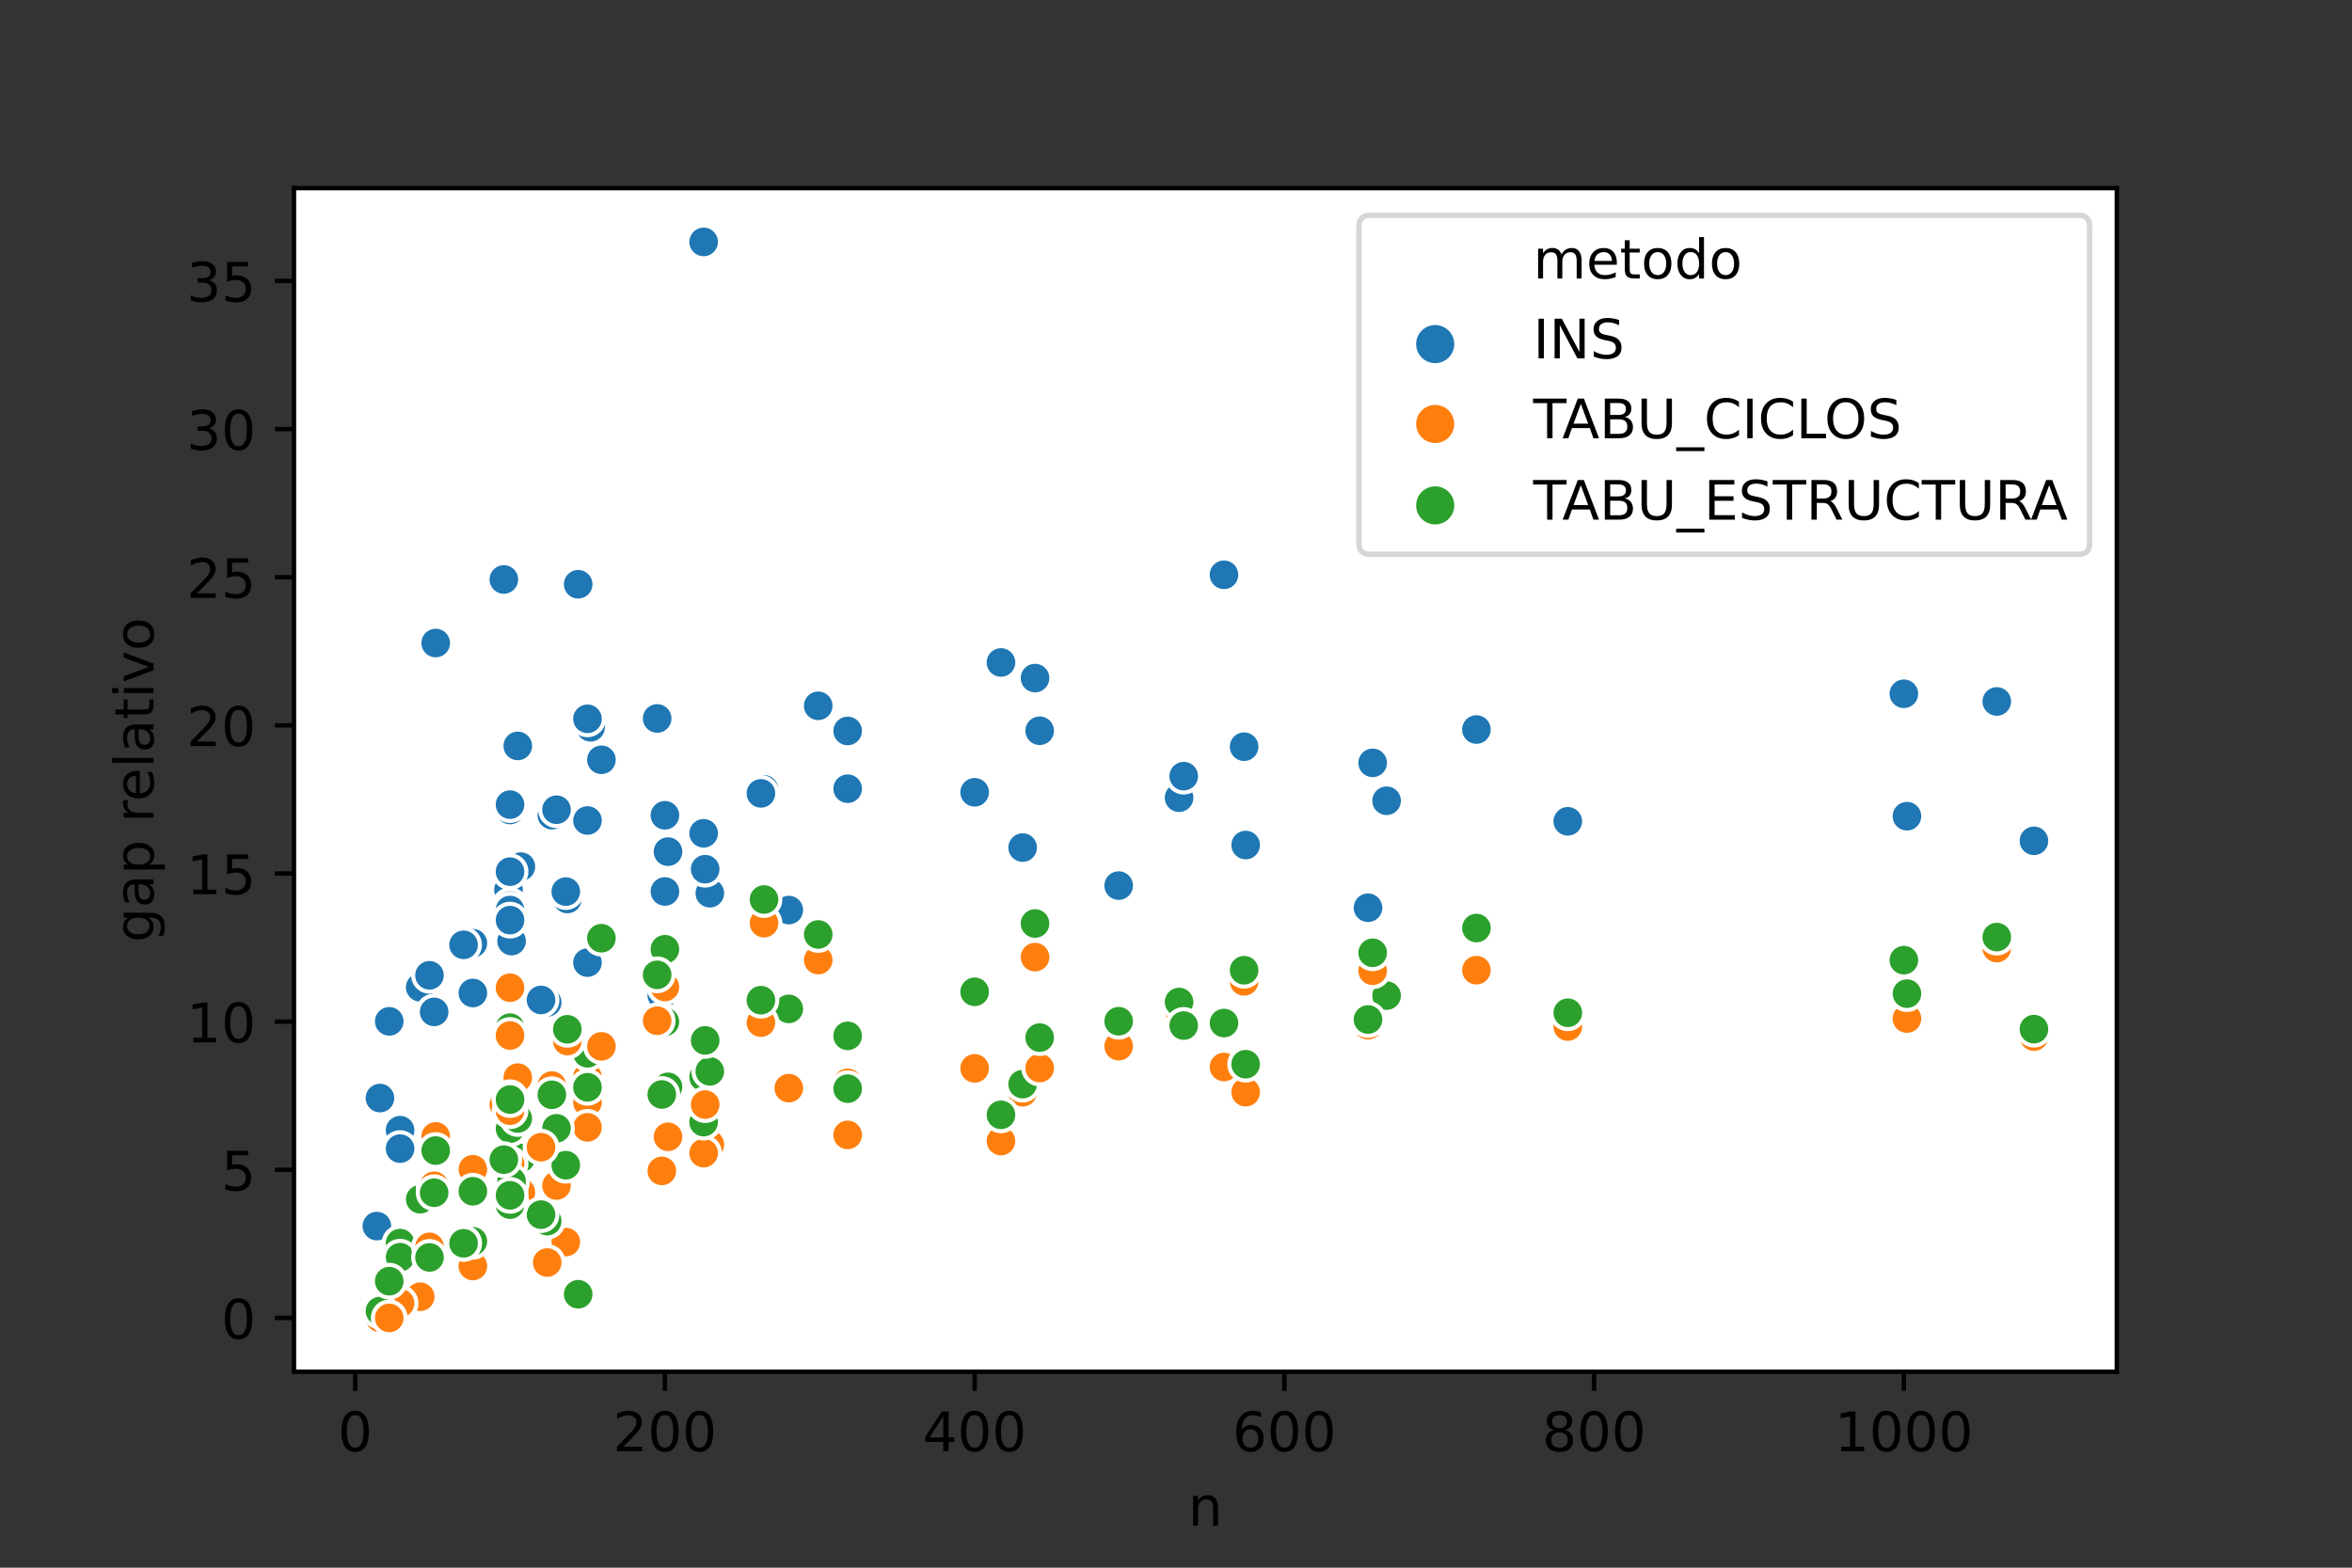 <?xml version="1.0" encoding="utf-8" standalone="no"?>
<!DOCTYPE svg PUBLIC "-//W3C//DTD SVG 1.1//EN"
  "http://www.w3.org/Graphics/SVG/1.1/DTD/svg11.dtd">
<!-- Created with matplotlib (https://matplotlib.org/) -->
<svg height="288pt" version="1.1" viewBox="0 0 432 288" width="432pt" xmlns="http://www.w3.org/2000/svg" xmlns:xlink="http://www.w3.org/1999/xlink">
 <rect x="0" y="0" width="432" height="288" fill="#333333" stroke="none"/>
 <defs>
  <style type="text/css">*{stroke-linecap:butt;stroke-linejoin:round;}</style>
 </defs>
 <g id="figure_1">
  <g id="patch_1">
   <path d="M 0 288 
L 432 288 
L 432 0 
L 0 0 
z
" style="fill:none;"/>
  </g>
  <g id="axes_1">
   <g id="patch_2">
    <path d="M 54 252 
L 388.8 252 
L 388.8 34.56 
L 54 34.56 
z
" style="fill:#ffffff;"/>
   </g>
   <g id="PathCollection_1">
    <defs>
     <path d="M 0 3 
C 0.796 3 1.559 2.684 2.121 2.121 
C 2.684 1.559 3 0.796 3 -0 
C 3 -0.796 2.684 -1.559 2.121 -2.121 
C 1.559 -2.684 0.796 -3 0 -3 
C -0.796 -3 -1.559 -2.684 -2.121 -2.121 
C -2.684 -1.559 -3 -0.796 -3 0 
C -3 0.796 -2.684 1.559 -2.121 2.121 
C -1.559 2.684 -0.796 3 0 3 
z
" id="C0_0_a4bdd99942"/>
    </defs>
    <g clip-path="url(#pddb0a8bd91)">
     <use style="fill:#1f77b4;stroke:#ffffff;stroke-width:0.75;" x="254.681" xlink:href="#C0_0_a4bdd99942" y="147.108"/>
    </g>
    <g clip-path="url(#pddb0a8bd91)">
     <use style="fill:#1f77b4;stroke:#ffffff;stroke-width:0.75;" x="95.672" xlink:href="#C0_0_a4bdd99942" y="159.21"/>
    </g>
    <g clip-path="url(#pddb0a8bd91)">
     <use style="fill:#1f77b4;stroke:#ffffff;stroke-width:0.75;" x="93.397" xlink:href="#C0_0_a4bdd99942" y="163.459"/>
    </g>
    <g clip-path="url(#pddb0a8bd91)">
     <use style="fill:#1f77b4;stroke:#ffffff;stroke-width:0.75;" x="122.126" xlink:href="#C0_0_a4bdd99942" y="163.773"/>
    </g>
    <g clip-path="url(#pddb0a8bd91)">
     <use style="fill:#1f77b4;stroke:#ffffff;stroke-width:0.75;" x="251.267" xlink:href="#C0_0_a4bdd99942" y="166.762"/>
    </g>
    <g clip-path="url(#pddb0a8bd91)">
     <use style="fill:#1f77b4;stroke:#ffffff;stroke-width:0.75;" x="228.511" xlink:href="#C0_0_a4bdd99942" y="137.178"/>
    </g>
    <g clip-path="url(#pddb0a8bd91)">
     <use style="fill:#1f77b4;stroke:#ffffff;stroke-width:0.75;" x="108.473" xlink:href="#C0_0_a4bdd99942" y="133.612"/>
    </g>
    <g clip-path="url(#pddb0a8bd91)">
     <use style="fill:#1f77b4;stroke:#ffffff;stroke-width:0.75;" x="101.361" xlink:href="#C0_0_a4bdd99942" y="149.754"/>
    </g>
    <g clip-path="url(#pddb0a8bd91)">
     <use style="fill:#1f77b4;stroke:#ffffff;stroke-width:0.75;" x="73.485" xlink:href="#C0_0_a4bdd99942" y="207.625"/>
    </g>
    <g clip-path="url(#pddb0a8bd91)">
     <use style="fill:#1f77b4;stroke:#ffffff;stroke-width:0.75;" x="366.755" xlink:href="#C0_0_a4bdd99942" y="128.867"/>
    </g>
    <g clip-path="url(#pddb0a8bd91)">
     <use style="fill:#1f77b4;stroke:#ffffff;stroke-width:0.75;" x="86.854" xlink:href="#C0_0_a4bdd99942" y="173.277"/>
    </g>
    <g clip-path="url(#pddb0a8bd91)">
     <use style="fill:#1f77b4;stroke:#ffffff;stroke-width:0.75;" x="93.681" xlink:href="#C0_0_a4bdd99942" y="160.13"/>
    </g>
    <g clip-path="url(#pddb0a8bd91)">
     <use style="fill:#1f77b4;stroke:#ffffff;stroke-width:0.75;" x="107.904" xlink:href="#C0_0_a4bdd99942" y="132.054"/>
    </g>
    <g clip-path="url(#pddb0a8bd91)">
     <use style="fill:#1f77b4;stroke:#ffffff;stroke-width:0.75;" x="140.331" xlink:href="#C0_0_a4bdd99942" y="145.008"/>
    </g>
    <g clip-path="url(#pddb0a8bd91)">
     <use style="fill:#1f77b4;stroke:#ffffff;stroke-width:0.75;" x="122.695" xlink:href="#C0_0_a4bdd99942" y="156.458"/>
    </g>
    <g clip-path="url(#pddb0a8bd91)">
     <use style="fill:#1f77b4;stroke:#ffffff;stroke-width:0.75;" x="216.564" xlink:href="#C0_0_a4bdd99942" y="146.549"/>
    </g>
    <g clip-path="url(#pddb0a8bd91)">
     <use style="fill:#1f77b4;stroke:#ffffff;stroke-width:0.75;" x="77.183" xlink:href="#C0_0_a4bdd99942" y="181.378"/>
    </g>
    <g clip-path="url(#pddb0a8bd91)">
     <use style="fill:#1f77b4;stroke:#ffffff;stroke-width:0.75;" x="107.904" xlink:href="#C0_0_a4bdd99942" y="150.732"/>
    </g>
    <g clip-path="url(#pddb0a8bd91)">
     <use style="fill:#1f77b4;stroke:#ffffff;stroke-width:0.75;" x="86.854" xlink:href="#C0_0_a4bdd99942" y="182.424"/>
    </g>
    <g clip-path="url(#pddb0a8bd91)">
     <use style="fill:#1f77b4;stroke:#ffffff;stroke-width:0.75;" x="129.238" xlink:href="#C0_0_a4bdd99942" y="44.444"/>
    </g>
    <g clip-path="url(#pddb0a8bd91)">
     <use style="fill:#1f77b4;stroke:#ffffff;stroke-width:0.75;" x="122.126" xlink:href="#C0_0_a4bdd99942" y="149.774"/>
    </g>
    <g clip-path="url(#pddb0a8bd91)">
     <use style="fill:#1f77b4;stroke:#ffffff;stroke-width:0.75;" x="106.197" xlink:href="#C0_0_a4bdd99942" y="107.334"/>
    </g>
    <g clip-path="url(#pddb0a8bd91)">
     <use style="fill:#1f77b4;stroke:#ffffff;stroke-width:0.75;" x="271.179" xlink:href="#C0_0_a4bdd99942" y="134.021"/>
    </g>
    <g clip-path="url(#pddb0a8bd91)">
     <use style="fill:#1f77b4;stroke:#ffffff;stroke-width:0.75;" x="224.813" xlink:href="#C0_0_a4bdd99942" y="105.596"/>
    </g>
    <g clip-path="url(#pddb0a8bd91)">
     <use style="fill:#1f77b4;stroke:#ffffff;stroke-width:0.75;" x="155.692" xlink:href="#C0_0_a4bdd99942" y="134.281"/>
    </g>
    <g clip-path="url(#pddb0a8bd91)">
     <use style="fill:#1f77b4;stroke:#ffffff;stroke-width:0.75;" x="349.688" xlink:href="#C0_0_a4bdd99942" y="127.451"/>
    </g>
    <g clip-path="url(#pddb0a8bd91)">
     <use style="fill:#1f77b4;stroke:#ffffff;stroke-width:0.75;" x="107.904" xlink:href="#C0_0_a4bdd99942" y="176.838"/>
    </g>
    <g clip-path="url(#pddb0a8bd91)">
     <use style="fill:#1f77b4;stroke:#ffffff;stroke-width:0.75;" x="93.681" xlink:href="#C0_0_a4bdd99942" y="166.386"/>
    </g>
    <g clip-path="url(#pddb0a8bd91)">
     <use style="fill:#1f77b4;stroke:#ffffff;stroke-width:0.75;" x="69.218" xlink:href="#C0_0_a4bdd99942" y="225.245"/>
    </g>
    <g clip-path="url(#pddb0a8bd91)">
     <use style="fill:#1f77b4;stroke:#ffffff;stroke-width:0.75;" x="110.464" xlink:href="#C0_0_a4bdd99942" y="139.58"/>
    </g>
    <g clip-path="url(#pddb0a8bd91)">
     <use style="fill:#1f77b4;stroke:#ffffff;stroke-width:0.75;" x="130.375" xlink:href="#C0_0_a4bdd99942" y="164.094"/>
    </g>
    <g clip-path="url(#pddb0a8bd91)">
     <use style="fill:#1f77b4;stroke:#ffffff;stroke-width:0.75;" x="104.206" xlink:href="#C0_0_a4bdd99942" y="165.153"/>
    </g>
    <g clip-path="url(#pddb0a8bd91)">
     <use style="fill:#1f77b4;stroke:#ffffff;stroke-width:0.75;" x="93.681" xlink:href="#C0_0_a4bdd99942" y="148.805"/>
    </g>
    <g clip-path="url(#pddb0a8bd91)">
     <use style="fill:#1f77b4;stroke:#ffffff;stroke-width:0.75;" x="102.215" xlink:href="#C0_0_a4bdd99942" y="148.755"/>
    </g>
    <g clip-path="url(#pddb0a8bd91)">
     <use style="fill:#1f77b4;stroke:#ffffff;stroke-width:0.75;" x="103.921" xlink:href="#C0_0_a4bdd99942" y="163.793"/>
    </g>
    <g clip-path="url(#pddb0a8bd91)">
     <use style="fill:#1f77b4;stroke:#ffffff;stroke-width:0.75;" x="144.882" xlink:href="#C0_0_a4bdd99942" y="167.192"/>
    </g>
    <g clip-path="url(#pddb0a8bd91)">
     <use style="fill:#1f77b4;stroke:#ffffff;stroke-width:0.75;" x="79.743" xlink:href="#C0_0_a4bdd99942" y="185.897"/>
    </g>
    <g clip-path="url(#pddb0a8bd91)">
     <use style="fill:#1f77b4;stroke:#ffffff;stroke-width:0.75;" x="95.103" xlink:href="#C0_0_a4bdd99942" y="137.032"/>
    </g>
    <g clip-path="url(#pddb0a8bd91)">
     <use style="fill:#1f77b4;stroke:#ffffff;stroke-width:0.75;" x="120.704" xlink:href="#C0_0_a4bdd99942" y="131.989"/>
    </g>
    <g clip-path="url(#pddb0a8bd91)">
     <use style="fill:#1f77b4;stroke:#ffffff;stroke-width:0.75;" x="139.762" xlink:href="#C0_0_a4bdd99942" y="145.752"/>
    </g>
    <g clip-path="url(#pddb0a8bd91)">
     <use style="fill:#1f77b4;stroke:#ffffff;stroke-width:0.75;" x="252.121" xlink:href="#C0_0_a4bdd99942" y="140.147"/>
    </g>
    <g clip-path="url(#pddb0a8bd91)">
     <use style="fill:#1f77b4;stroke:#ffffff;stroke-width:0.75;" x="73.485" xlink:href="#C0_0_a4bdd99942" y="211.013"/>
    </g>
    <g clip-path="url(#pddb0a8bd91)">
     <use style="fill:#1f77b4;stroke:#ffffff;stroke-width:0.75;" x="187.835" xlink:href="#C0_0_a4bdd99942" y="155.707"/>
    </g>
    <g clip-path="url(#pddb0a8bd91)">
     <use style="fill:#1f77b4;stroke:#ffffff;stroke-width:0.75;" x="183.852" xlink:href="#C0_0_a4bdd99942" y="121.699"/>
    </g>
    <g clip-path="url(#pddb0a8bd91)">
     <use style="fill:#1f77b4;stroke:#ffffff;stroke-width:0.75;" x="150.287" xlink:href="#C0_0_a4bdd99942" y="129.665"/>
    </g>
    <g clip-path="url(#pddb0a8bd91)">
     <use style="fill:#1f77b4;stroke:#ffffff;stroke-width:0.75;" x="350.257" xlink:href="#C0_0_a4bdd99942" y="149.944"/>
    </g>
    <g clip-path="url(#pddb0a8bd91)">
     <use style="fill:#1f77b4;stroke:#ffffff;stroke-width:0.75;" x="129.238" xlink:href="#C0_0_a4bdd99942" y="153.088"/>
    </g>
    <g clip-path="url(#pddb0a8bd91)">
     <use style="fill:#1f77b4;stroke:#ffffff;stroke-width:0.75;" x="69.787" xlink:href="#C0_0_a4bdd99942" y="201.724"/>
    </g>
    <g clip-path="url(#pddb0a8bd91)">
     <use style="fill:#1f77b4;stroke:#ffffff;stroke-width:0.75;" x="93.966" xlink:href="#C0_0_a4bdd99942" y="172.888"/>
    </g>
    <g clip-path="url(#pddb0a8bd91)">
     <use style="fill:#1f77b4;stroke:#ffffff;stroke-width:0.75;" x="373.582" xlink:href="#C0_0_a4bdd99942" y="154.469"/>
    </g>
    <g clip-path="url(#pddb0a8bd91)">
     <use style="fill:#1f77b4;stroke:#ffffff;stroke-width:0.75;" x="100.508" xlink:href="#C0_0_a4bdd99942" y="184.154"/>
    </g>
    <g clip-path="url(#pddb0a8bd91)">
     <use style="fill:#1f77b4;stroke:#ffffff;stroke-width:0.75;" x="80.027" xlink:href="#C0_0_a4bdd99942" y="118.128"/>
    </g>
    <g clip-path="url(#pddb0a8bd91)">
     <use style="fill:#1f77b4;stroke:#ffffff;stroke-width:0.75;" x="121.557" xlink:href="#C0_0_a4bdd99942" y="182.822"/>
    </g>
    <g clip-path="url(#pddb0a8bd91)">
     <use style="fill:#1f77b4;stroke:#ffffff;stroke-width:0.75;" x="190.11" xlink:href="#C0_0_a4bdd99942" y="124.57"/>
    </g>
    <g clip-path="url(#pddb0a8bd91)">
     <use style="fill:#1f77b4;stroke:#ffffff;stroke-width:0.75;" x="85.147" xlink:href="#C0_0_a4bdd99942" y="173.574"/>
    </g>
    <g clip-path="url(#pddb0a8bd91)">
     <use style="fill:#1f77b4;stroke:#ffffff;stroke-width:0.75;" x="190.964" xlink:href="#C0_0_a4bdd99942" y="134.247"/>
    </g>
    <g clip-path="url(#pddb0a8bd91)">
     <use style="fill:#1f77b4;stroke:#ffffff;stroke-width:0.75;" x="92.543" xlink:href="#C0_0_a4bdd99942" y="106.456"/>
    </g>
    <g clip-path="url(#pddb0a8bd91)">
     <use style="fill:#1f77b4;stroke:#ffffff;stroke-width:0.75;" x="287.962" xlink:href="#C0_0_a4bdd99942" y="150.883"/>
    </g>
    <g clip-path="url(#pddb0a8bd91)">
     <use style="fill:#1f77b4;stroke:#ffffff;stroke-width:0.75;" x="99.37" xlink:href="#C0_0_a4bdd99942" y="183.702"/>
    </g>
    <g clip-path="url(#pddb0a8bd91)">
     <use style="fill:#1f77b4;stroke:#ffffff;stroke-width:0.75;" x="129.522" xlink:href="#C0_0_a4bdd99942" y="159.68"/>
    </g>
    <g clip-path="url(#pddb0a8bd91)">
     <use style="fill:#1f77b4;stroke:#ffffff;stroke-width:0.75;" x="179.017" xlink:href="#C0_0_a4bdd99942" y="145.551"/>
    </g>
    <g clip-path="url(#pddb0a8bd91)">
     <use style="fill:#1f77b4;stroke:#ffffff;stroke-width:0.75;" x="93.681" xlink:href="#C0_0_a4bdd99942" y="147.82"/>
    </g>
    <g clip-path="url(#pddb0a8bd91)">
     <use style="fill:#1f77b4;stroke:#ffffff;stroke-width:0.75;" x="217.418" xlink:href="#C0_0_a4bdd99942" y="142.588"/>
    </g>
    <g clip-path="url(#pddb0a8bd91)">
     <use style="fill:#1f77b4;stroke:#ffffff;stroke-width:0.75;" x="155.692" xlink:href="#C0_0_a4bdd99942" y="144.895"/>
    </g>
    <g clip-path="url(#pddb0a8bd91)">
     <use style="fill:#1f77b4;stroke:#ffffff;stroke-width:0.75;" x="228.796" xlink:href="#C0_0_a4bdd99942" y="155.242"/>
    </g>
    <g clip-path="url(#pddb0a8bd91)">
     <use style="fill:#1f77b4;stroke:#ffffff;stroke-width:0.75;" x="93.681" xlink:href="#C0_0_a4bdd99942" y="167.184"/>
    </g>
    <g clip-path="url(#pddb0a8bd91)">
     <use style="fill:#1f77b4;stroke:#ffffff;stroke-width:0.75;" x="78.89" xlink:href="#C0_0_a4bdd99942" y="179.174"/>
    </g>
    <g clip-path="url(#pddb0a8bd91)">
     <use style="fill:#1f77b4;stroke:#ffffff;stroke-width:0.75;" x="71.494" xlink:href="#C0_0_a4bdd99942" y="187.631"/>
    </g>
    <g clip-path="url(#pddb0a8bd91)">
     <use style="fill:#1f77b4;stroke:#ffffff;stroke-width:0.75;" x="205.471" xlink:href="#C0_0_a4bdd99942" y="162.698"/>
    </g>
    <g clip-path="url(#pddb0a8bd91)">
     <use style="fill:#1f77b4;stroke:#ffffff;stroke-width:0.75;" x="93.681" xlink:href="#C0_0_a4bdd99942" y="169.037"/>
    </g>
    <g clip-path="url(#pddb0a8bd91)">
     <use style="fill:#ff7f0e;stroke:#ffffff;stroke-width:0.75;" x="254.681" xlink:href="#C0_0_a4bdd99942" y="183.589"/>
    </g>
    <g clip-path="url(#pddb0a8bd91)">
     <use style="fill:#2ca02c;stroke:#ffffff;stroke-width:0.75;" x="254.681" xlink:href="#C0_0_a4bdd99942" y="182.901"/>
    </g>
    <g clip-path="url(#pddb0a8bd91)">
     <use style="fill:#ff7f0e;stroke:#ffffff;stroke-width:0.75;" x="95.672" xlink:href="#C0_0_a4bdd99942" y="219.031"/>
    </g>
    <g clip-path="url(#pddb0a8bd91)">
     <use style="fill:#2ca02c;stroke:#ffffff;stroke-width:0.75;" x="95.672" xlink:href="#C0_0_a4bdd99942" y="212.74"/>
    </g>
    <g clip-path="url(#pddb0a8bd91)">
     <use style="fill:#ff7f0e;stroke:#ffffff;stroke-width:0.75;" x="93.397" xlink:href="#C0_0_a4bdd99942" y="216.946"/>
    </g>
    <g clip-path="url(#pddb0a8bd91)">
     <use style="fill:#2ca02c;stroke:#ffffff;stroke-width:0.75;" x="93.397" xlink:href="#C0_0_a4bdd99942" y="216.946"/>
    </g>
    <g clip-path="url(#pddb0a8bd91)">
     <use style="fill:#ff7f0e;stroke:#ffffff;stroke-width:0.75;" x="122.126" xlink:href="#C0_0_a4bdd99942" y="201.508"/>
    </g>
    <g clip-path="url(#pddb0a8bd91)">
     <use style="fill:#2ca02c;stroke:#ffffff;stroke-width:0.75;" x="122.126" xlink:href="#C0_0_a4bdd99942" y="187.719"/>
    </g>
    <g clip-path="url(#pddb0a8bd91)">
     <use style="fill:#ff7f0e;stroke:#ffffff;stroke-width:0.75;" x="251.267" xlink:href="#C0_0_a4bdd99942" y="188.334"/>
    </g>
    <g clip-path="url(#pddb0a8bd91)">
     <use style="fill:#2ca02c;stroke:#ffffff;stroke-width:0.75;" x="251.267" xlink:href="#C0_0_a4bdd99942" y="187.297"/>
    </g>
    <g clip-path="url(#pddb0a8bd91)">
     <use style="fill:#ff7f0e;stroke:#ffffff;stroke-width:0.75;" x="228.511" xlink:href="#C0_0_a4bdd99942" y="180.289"/>
    </g>
    <g clip-path="url(#pddb0a8bd91)">
     <use style="fill:#2ca02c;stroke:#ffffff;stroke-width:0.75;" x="228.511" xlink:href="#C0_0_a4bdd99942" y="178.239"/>
    </g>
    <g clip-path="url(#pddb0a8bd91)">
     <use style="fill:#ff7f0e;stroke:#ffffff;stroke-width:0.75;" x="108.473" xlink:href="#C0_0_a4bdd99942" y="200.12"/>
    </g>
    <g clip-path="url(#pddb0a8bd91)">
     <use style="fill:#2ca02c;stroke:#ffffff;stroke-width:0.75;" x="108.473" xlink:href="#C0_0_a4bdd99942" y="200.061"/>
    </g>
    <g clip-path="url(#pddb0a8bd91)">
     <use style="fill:#ff7f0e;stroke:#ffffff;stroke-width:0.75;" x="101.361" xlink:href="#C0_0_a4bdd99942" y="199.43"/>
    </g>
    <g clip-path="url(#pddb0a8bd91)">
     <use style="fill:#2ca02c;stroke:#ffffff;stroke-width:0.75;" x="101.361" xlink:href="#C0_0_a4bdd99942" y="201.124"/>
    </g>
    <g clip-path="url(#pddb0a8bd91)">
     <use style="fill:#ff7f0e;stroke:#ffffff;stroke-width:0.75;" x="73.485" xlink:href="#C0_0_a4bdd99942" y="238.074"/>
    </g>
    <g clip-path="url(#pddb0a8bd91)">
     <use style="fill:#2ca02c;stroke:#ffffff;stroke-width:0.75;" x="73.485" xlink:href="#C0_0_a4bdd99942" y="228.374"/>
    </g>
    <g clip-path="url(#pddb0a8bd91)">
     <use style="fill:#ff7f0e;stroke:#ffffff;stroke-width:0.75;" x="366.755" xlink:href="#C0_0_a4bdd99942" y="174.172"/>
    </g>
    <g clip-path="url(#pddb0a8bd91)">
     <use style="fill:#2ca02c;stroke:#ffffff;stroke-width:0.75;" x="366.755" xlink:href="#C0_0_a4bdd99942" y="172.153"/>
    </g>
    <g clip-path="url(#pddb0a8bd91)">
     <use style="fill:#ff7f0e;stroke:#ffffff;stroke-width:0.75;" x="86.854" xlink:href="#C0_0_a4bdd99942" y="232.58"/>
    </g>
    <g clip-path="url(#pddb0a8bd91)">
     <use style="fill:#2ca02c;stroke:#ffffff;stroke-width:0.75;" x="86.854" xlink:href="#C0_0_a4bdd99942" y="228.04"/>
    </g>
    <g clip-path="url(#pddb0a8bd91)">
     <use style="fill:#ff7f0e;stroke:#ffffff;stroke-width:0.75;" x="93.681" xlink:href="#C0_0_a4bdd99942" y="207.355"/>
    </g>
    <g clip-path="url(#pddb0a8bd91)">
     <use style="fill:#2ca02c;stroke:#ffffff;stroke-width:0.75;" x="93.681" xlink:href="#C0_0_a4bdd99942" y="207.355"/>
    </g>
    <g clip-path="url(#pddb0a8bd91)">
     <use style="fill:#ff7f0e;stroke:#ffffff;stroke-width:0.75;" x="107.904" xlink:href="#C0_0_a4bdd99942" y="202.511"/>
    </g>
    <g clip-path="url(#pddb0a8bd91)">
     <use style="fill:#2ca02c;stroke:#ffffff;stroke-width:0.75;" x="107.904" xlink:href="#C0_0_a4bdd99942" y="194.006"/>
    </g>
    <g clip-path="url(#pddb0a8bd91)">
     <use style="fill:#ff7f0e;stroke:#ffffff;stroke-width:0.75;" x="140.331" xlink:href="#C0_0_a4bdd99942" y="169.59"/>
    </g>
    <g clip-path="url(#pddb0a8bd91)">
     <use style="fill:#2ca02c;stroke:#ffffff;stroke-width:0.75;" x="140.331" xlink:href="#C0_0_a4bdd99942" y="165.247"/>
    </g>
    <g clip-path="url(#pddb0a8bd91)">
     <use style="fill:#ff7f0e;stroke:#ffffff;stroke-width:0.75;" x="122.695" xlink:href="#C0_0_a4bdd99942" y="208.842"/>
    </g>
    <g clip-path="url(#pddb0a8bd91)">
     <use style="fill:#2ca02c;stroke:#ffffff;stroke-width:0.75;" x="122.695" xlink:href="#C0_0_a4bdd99942" y="199.667"/>
    </g>
    <g clip-path="url(#pddb0a8bd91)">
     <use style="fill:#ff7f0e;stroke:#ffffff;stroke-width:0.75;" x="216.564" xlink:href="#C0_0_a4bdd99942" y="185.476"/>
    </g>
    <g clip-path="url(#pddb0a8bd91)">
     <use style="fill:#2ca02c;stroke:#ffffff;stroke-width:0.75;" x="216.564" xlink:href="#C0_0_a4bdd99942" y="184.08"/>
    </g>
    <g clip-path="url(#pddb0a8bd91)">
     <use style="fill:#ff7f0e;stroke:#ffffff;stroke-width:0.75;" x="77.183" xlink:href="#C0_0_a4bdd99942" y="238.223"/>
    </g>
    <g clip-path="url(#pddb0a8bd91)">
     <use style="fill:#2ca02c;stroke:#ffffff;stroke-width:0.75;" x="77.183" xlink:href="#C0_0_a4bdd99942" y="220.313"/>
    </g>
    <g clip-path="url(#pddb0a8bd91)">
     <use style="fill:#ff7f0e;stroke:#ffffff;stroke-width:0.75;" x="107.904" xlink:href="#C0_0_a4bdd99942" y="197.851"/>
    </g>
    <g clip-path="url(#pddb0a8bd91)">
     <use style="fill:#2ca02c;stroke:#ffffff;stroke-width:0.75;" x="107.904" xlink:href="#C0_0_a4bdd99942" y="199.746"/>
    </g>
    <g clip-path="url(#pddb0a8bd91)">
     <use style="fill:#ff7f0e;stroke:#ffffff;stroke-width:0.75;" x="86.854" xlink:href="#C0_0_a4bdd99942" y="214.8"/>
    </g>
    <g clip-path="url(#pddb0a8bd91)">
     <use style="fill:#2ca02c;stroke:#ffffff;stroke-width:0.75;" x="86.854" xlink:href="#C0_0_a4bdd99942" y="218.847"/>
    </g>
    <g clip-path="url(#pddb0a8bd91)">
     <use style="fill:#ff7f0e;stroke:#ffffff;stroke-width:0.75;" x="129.238" xlink:href="#C0_0_a4bdd99942" y="204.419"/>
    </g>
    <g clip-path="url(#pddb0a8bd91)">
     <use style="fill:#2ca02c;stroke:#ffffff;stroke-width:0.75;" x="129.238" xlink:href="#C0_0_a4bdd99942" y="197.886"/>
    </g>
    <g clip-path="url(#pddb0a8bd91)">
     <use style="fill:#ff7f0e;stroke:#ffffff;stroke-width:0.75;" x="122.126" xlink:href="#C0_0_a4bdd99942" y="181.319"/>
    </g>
    <g clip-path="url(#pddb0a8bd91)">
     <use style="fill:#2ca02c;stroke:#ffffff;stroke-width:0.75;" x="122.126" xlink:href="#C0_0_a4bdd99942" y="174.385"/>
    </g>
    <g clip-path="url(#pddb0a8bd91)">
     <use style="fill:#ff7f0e;stroke:#ffffff;stroke-width:0.75;" x="106.197" xlink:href="#C0_0_a4bdd99942" y="238.388"/>
    </g>
    <g clip-path="url(#pddb0a8bd91)">
     <use style="fill:#2ca02c;stroke:#ffffff;stroke-width:0.75;" x="106.197" xlink:href="#C0_0_a4bdd99942" y="237.765"/>
    </g>
    <g clip-path="url(#pddb0a8bd91)">
     <use style="fill:#ff7f0e;stroke:#ffffff;stroke-width:0.75;" x="271.179" xlink:href="#C0_0_a4bdd99942" y="178.23"/>
    </g>
    <g clip-path="url(#pddb0a8bd91)">
     <use style="fill:#2ca02c;stroke:#ffffff;stroke-width:0.75;" x="271.179" xlink:href="#C0_0_a4bdd99942" y="170.49"/>
    </g>
    <g clip-path="url(#pddb0a8bd91)">
     <use style="fill:#ff7f0e;stroke:#ffffff;stroke-width:0.75;" x="224.813" xlink:href="#C0_0_a4bdd99942" y="196.019"/>
    </g>
    <g clip-path="url(#pddb0a8bd91)">
     <use style="fill:#2ca02c;stroke:#ffffff;stroke-width:0.75;" x="224.813" xlink:href="#C0_0_a4bdd99942" y="187.942"/>
    </g>
    <g clip-path="url(#pddb0a8bd91)">
     <use style="fill:#ff7f0e;stroke:#ffffff;stroke-width:0.75;" x="155.692" xlink:href="#C0_0_a4bdd99942" y="198.935"/>
    </g>
    <g clip-path="url(#pddb0a8bd91)">
     <use style="fill:#2ca02c;stroke:#ffffff;stroke-width:0.75;" x="155.692" xlink:href="#C0_0_a4bdd99942" y="190.299"/>
    </g>
    <g clip-path="url(#pddb0a8bd91)">
     <use style="fill:#ff7f0e;stroke:#ffffff;stroke-width:0.75;" x="349.688" xlink:href="#C0_0_a4bdd99942" y="177.221"/>
    </g>
    <g clip-path="url(#pddb0a8bd91)">
     <use style="fill:#2ca02c;stroke:#ffffff;stroke-width:0.75;" x="349.688" xlink:href="#C0_0_a4bdd99942" y="176.394"/>
    </g>
    <g clip-path="url(#pddb0a8bd91)">
     <use style="fill:#ff7f0e;stroke:#ffffff;stroke-width:0.75;" x="107.904" xlink:href="#C0_0_a4bdd99942" y="207.107"/>
    </g>
    <g clip-path="url(#pddb0a8bd91)">
     <use style="fill:#2ca02c;stroke:#ffffff;stroke-width:0.75;" x="107.904" xlink:href="#C0_0_a4bdd99942" y="193.501"/>
    </g>
    <g clip-path="url(#pddb0a8bd91)">
     <use style="fill:#ff7f0e;stroke:#ffffff;stroke-width:0.75;" x="93.681" xlink:href="#C0_0_a4bdd99942" y="181.45"/>
    </g>
    <g clip-path="url(#pddb0a8bd91)">
     <use style="fill:#2ca02c;stroke:#ffffff;stroke-width:0.75;" x="93.681" xlink:href="#C0_0_a4bdd99942" y="188.79"/>
    </g>
    <g clip-path="url(#pddb0a8bd91)">
     <use style="fill:#ff7f0e;stroke:#ffffff;stroke-width:0.75;" x="69.218" xlink:href="#C0_0_a4bdd99942" y="242.116"/>
    </g>
    <g clip-path="url(#pddb0a8bd91)">
     <use style="fill:#2ca02c;stroke:#ffffff;stroke-width:0.75;" x="69.218" xlink:href="#C0_0_a4bdd99942" y="242.116"/>
    </g>
    <g clip-path="url(#pddb0a8bd91)">
     <use style="fill:#ff7f0e;stroke:#ffffff;stroke-width:0.75;" x="110.464" xlink:href="#C0_0_a4bdd99942" y="192.226"/>
    </g>
    <g clip-path="url(#pddb0a8bd91)">
     <use style="fill:#2ca02c;stroke:#ffffff;stroke-width:0.75;" x="110.464" xlink:href="#C0_0_a4bdd99942" y="172.357"/>
    </g>
    <g clip-path="url(#pddb0a8bd91)">
     <use style="fill:#ff7f0e;stroke:#ffffff;stroke-width:0.75;" x="130.375" xlink:href="#C0_0_a4bdd99942" y="210.267"/>
    </g>
    <g clip-path="url(#pddb0a8bd91)">
     <use style="fill:#2ca02c;stroke:#ffffff;stroke-width:0.75;" x="130.375" xlink:href="#C0_0_a4bdd99942" y="196.817"/>
    </g>
    <g clip-path="url(#pddb0a8bd91)">
     <use style="fill:#ff7f0e;stroke:#ffffff;stroke-width:0.75;" x="104.206" xlink:href="#C0_0_a4bdd99942" y="191.257"/>
    </g>
    <g clip-path="url(#pddb0a8bd91)">
     <use style="fill:#2ca02c;stroke:#ffffff;stroke-width:0.75;" x="104.206" xlink:href="#C0_0_a4bdd99942" y="189.09"/>
    </g>
    <g clip-path="url(#pddb0a8bd91)">
     <use style="fill:#ff7f0e;stroke:#ffffff;stroke-width:0.75;" x="93.681" xlink:href="#C0_0_a4bdd99942" y="213.863"/>
    </g>
    <g clip-path="url(#pddb0a8bd91)">
     <use style="fill:#2ca02c;stroke:#ffffff;stroke-width:0.75;" x="93.681" xlink:href="#C0_0_a4bdd99942" y="218.795"/>
    </g>
    <g clip-path="url(#pddb0a8bd91)">
     <use style="fill:#ff7f0e;stroke:#ffffff;stroke-width:0.75;" x="102.215" xlink:href="#C0_0_a4bdd99942" y="217.796"/>
    </g>
    <g clip-path="url(#pddb0a8bd91)">
     <use style="fill:#2ca02c;stroke:#ffffff;stroke-width:0.75;" x="102.215" xlink:href="#C0_0_a4bdd99942" y="207.284"/>
    </g>
    <g clip-path="url(#pddb0a8bd91)">
     <use style="fill:#ff7f0e;stroke:#ffffff;stroke-width:0.75;" x="103.921" xlink:href="#C0_0_a4bdd99942" y="228.184"/>
    </g>
    <g clip-path="url(#pddb0a8bd91)">
     <use style="fill:#2ca02c;stroke:#ffffff;stroke-width:0.75;" x="103.921" xlink:href="#C0_0_a4bdd99942" y="214.061"/>
    </g>
    <g clip-path="url(#pddb0a8bd91)">
     <use style="fill:#ff7f0e;stroke:#ffffff;stroke-width:0.75;" x="144.882" xlink:href="#C0_0_a4bdd99942" y="199.905"/>
    </g>
    <g clip-path="url(#pddb0a8bd91)">
     <use style="fill:#2ca02c;stroke:#ffffff;stroke-width:0.75;" x="144.882" xlink:href="#C0_0_a4bdd99942" y="185.343"/>
    </g>
    <g clip-path="url(#pddb0a8bd91)">
     <use style="fill:#ff7f0e;stroke:#ffffff;stroke-width:0.75;" x="79.743" xlink:href="#C0_0_a4bdd99942" y="217.84"/>
    </g>
    <g clip-path="url(#pddb0a8bd91)">
     <use style="fill:#2ca02c;stroke:#ffffff;stroke-width:0.75;" x="79.743" xlink:href="#C0_0_a4bdd99942" y="219.117"/>
    </g>
    <g clip-path="url(#pddb0a8bd91)">
     <use style="fill:#ff7f0e;stroke:#ffffff;stroke-width:0.75;" x="95.103" xlink:href="#C0_0_a4bdd99942" y="197.978"/>
    </g>
    <g clip-path="url(#pddb0a8bd91)">
     <use style="fill:#2ca02c;stroke:#ffffff;stroke-width:0.75;" x="95.103" xlink:href="#C0_0_a4bdd99942" y="205.473"/>
    </g>
    <g clip-path="url(#pddb0a8bd91)">
     <use style="fill:#ff7f0e;stroke:#ffffff;stroke-width:0.75;" x="120.704" xlink:href="#C0_0_a4bdd99942" y="187.521"/>
    </g>
    <g clip-path="url(#pddb0a8bd91)">
     <use style="fill:#2ca02c;stroke:#ffffff;stroke-width:0.75;" x="120.704" xlink:href="#C0_0_a4bdd99942" y="179.086"/>
    </g>
    <g clip-path="url(#pddb0a8bd91)">
     <use style="fill:#ff7f0e;stroke:#ffffff;stroke-width:0.75;" x="139.762" xlink:href="#C0_0_a4bdd99942" y="187.869"/>
    </g>
    <g clip-path="url(#pddb0a8bd91)">
     <use style="fill:#2ca02c;stroke:#ffffff;stroke-width:0.75;" x="139.762" xlink:href="#C0_0_a4bdd99942" y="183.748"/>
    </g>
    <g clip-path="url(#pddb0a8bd91)">
     <use style="fill:#ff7f0e;stroke:#ffffff;stroke-width:0.75;" x="252.121" xlink:href="#C0_0_a4bdd99942" y="178.34"/>
    </g>
    <g clip-path="url(#pddb0a8bd91)">
     <use style="fill:#2ca02c;stroke:#ffffff;stroke-width:0.75;" x="252.121" xlink:href="#C0_0_a4bdd99942" y="175.035"/>
    </g>
    <g clip-path="url(#pddb0a8bd91)">
     <use style="fill:#ff7f0e;stroke:#ffffff;stroke-width:0.75;" x="73.485" xlink:href="#C0_0_a4bdd99942" y="239.412"/>
    </g>
    <g clip-path="url(#pddb0a8bd91)">
     <use style="fill:#2ca02c;stroke:#ffffff;stroke-width:0.75;" x="73.485" xlink:href="#C0_0_a4bdd99942" y="230.96"/>
    </g>
    <g clip-path="url(#pddb0a8bd91)">
     <use style="fill:#ff7f0e;stroke:#ffffff;stroke-width:0.75;" x="187.835" xlink:href="#C0_0_a4bdd99942" y="200.658"/>
    </g>
    <g clip-path="url(#pddb0a8bd91)">
     <use style="fill:#2ca02c;stroke:#ffffff;stroke-width:0.75;" x="187.835" xlink:href="#C0_0_a4bdd99942" y="199.166"/>
    </g>
    <g clip-path="url(#pddb0a8bd91)">
     <use style="fill:#ff7f0e;stroke:#ffffff;stroke-width:0.75;" x="183.852" xlink:href="#C0_0_a4bdd99942" y="209.626"/>
    </g>
    <g clip-path="url(#pddb0a8bd91)">
     <use style="fill:#2ca02c;stroke:#ffffff;stroke-width:0.75;" x="183.852" xlink:href="#C0_0_a4bdd99942" y="204.807"/>
    </g>
    <g clip-path="url(#pddb0a8bd91)">
     <use style="fill:#ff7f0e;stroke:#ffffff;stroke-width:0.75;" x="150.287" xlink:href="#C0_0_a4bdd99942" y="176.38"/>
    </g>
    <g clip-path="url(#pddb0a8bd91)">
     <use style="fill:#2ca02c;stroke:#ffffff;stroke-width:0.75;" x="150.287" xlink:href="#C0_0_a4bdd99942" y="171.671"/>
    </g>
    <g clip-path="url(#pddb0a8bd91)">
     <use style="fill:#ff7f0e;stroke:#ffffff;stroke-width:0.75;" x="350.257" xlink:href="#C0_0_a4bdd99942" y="187.117"/>
    </g>
    <g clip-path="url(#pddb0a8bd91)">
     <use style="fill:#2ca02c;stroke:#ffffff;stroke-width:0.75;" x="350.257" xlink:href="#C0_0_a4bdd99942" y="182.539"/>
    </g>
    <g clip-path="url(#pddb0a8bd91)">
     <use style="fill:#ff7f0e;stroke:#ffffff;stroke-width:0.75;" x="129.238" xlink:href="#C0_0_a4bdd99942" y="211.838"/>
    </g>
    <g clip-path="url(#pddb0a8bd91)">
     <use style="fill:#2ca02c;stroke:#ffffff;stroke-width:0.75;" x="129.238" xlink:href="#C0_0_a4bdd99942" y="206.144"/>
    </g>
    <g clip-path="url(#pddb0a8bd91)">
     <use style="fill:#ff7f0e;stroke:#ffffff;stroke-width:0.75;" x="69.787" xlink:href="#C0_0_a4bdd99942" y="242.116"/>
    </g>
    <g clip-path="url(#pddb0a8bd91)">
     <use style="fill:#2ca02c;stroke:#ffffff;stroke-width:0.75;" x="69.787" xlink:href="#C0_0_a4bdd99942" y="240.847"/>
    </g>
    <g clip-path="url(#pddb0a8bd91)">
     <use style="fill:#ff7f0e;stroke:#ffffff;stroke-width:0.75;" x="93.966" xlink:href="#C0_0_a4bdd99942" y="221.348"/>
    </g>
    <g clip-path="url(#pddb0a8bd91)">
     <use style="fill:#2ca02c;stroke:#ffffff;stroke-width:0.75;" x="93.966" xlink:href="#C0_0_a4bdd99942" y="217.021"/>
    </g>
    <g clip-path="url(#pddb0a8bd91)">
     <use style="fill:#ff7f0e;stroke:#ffffff;stroke-width:0.75;" x="373.582" xlink:href="#C0_0_a4bdd99942" y="190.435"/>
    </g>
    <g clip-path="url(#pddb0a8bd91)">
     <use style="fill:#2ca02c;stroke:#ffffff;stroke-width:0.75;" x="373.582" xlink:href="#C0_0_a4bdd99942" y="189.063"/>
    </g>
    <g clip-path="url(#pddb0a8bd91)">
     <use style="fill:#ff7f0e;stroke:#ffffff;stroke-width:0.75;" x="100.508" xlink:href="#C0_0_a4bdd99942" y="231.937"/>
    </g>
    <g clip-path="url(#pddb0a8bd91)">
     <use style="fill:#2ca02c;stroke:#ffffff;stroke-width:0.75;" x="100.508" xlink:href="#C0_0_a4bdd99942" y="224.329"/>
    </g>
    <g clip-path="url(#pddb0a8bd91)">
     <use style="fill:#ff7f0e;stroke:#ffffff;stroke-width:0.75;" x="80.027" xlink:href="#C0_0_a4bdd99942" y="208.774"/>
    </g>
    <g clip-path="url(#pddb0a8bd91)">
     <use style="fill:#2ca02c;stroke:#ffffff;stroke-width:0.75;" x="80.027" xlink:href="#C0_0_a4bdd99942" y="211.372"/>
    </g>
    <g clip-path="url(#pddb0a8bd91)">
     <use style="fill:#ff7f0e;stroke:#ffffff;stroke-width:0.75;" x="121.557" xlink:href="#C0_0_a4bdd99942" y="215.108"/>
    </g>
    <g clip-path="url(#pddb0a8bd91)">
     <use style="fill:#2ca02c;stroke:#ffffff;stroke-width:0.75;" x="121.557" xlink:href="#C0_0_a4bdd99942" y="201.069"/>
    </g>
    <g clip-path="url(#pddb0a8bd91)">
     <use style="fill:#ff7f0e;stroke:#ffffff;stroke-width:0.75;" x="190.11" xlink:href="#C0_0_a4bdd99942" y="175.835"/>
    </g>
    <g clip-path="url(#pddb0a8bd91)">
     <use style="fill:#2ca02c;stroke:#ffffff;stroke-width:0.75;" x="190.11" xlink:href="#C0_0_a4bdd99942" y="169.657"/>
    </g>
    <g clip-path="url(#pddb0a8bd91)">
     <use style="fill:#ff7f0e;stroke:#ffffff;stroke-width:0.75;" x="85.147" xlink:href="#C0_0_a4bdd99942" y="228.408"/>
    </g>
    <g clip-path="url(#pddb0a8bd91)">
     <use style="fill:#2ca02c;stroke:#ffffff;stroke-width:0.75;" x="85.147" xlink:href="#C0_0_a4bdd99942" y="228.408"/>
    </g>
    <g clip-path="url(#pddb0a8bd91)">
     <use style="fill:#ff7f0e;stroke:#ffffff;stroke-width:0.75;" x="190.964" xlink:href="#C0_0_a4bdd99942" y="196.216"/>
    </g>
    <g clip-path="url(#pddb0a8bd91)">
     <use style="fill:#2ca02c;stroke:#ffffff;stroke-width:0.75;" x="190.964" xlink:href="#C0_0_a4bdd99942" y="190.62"/>
    </g>
    <g clip-path="url(#pddb0a8bd91)">
     <use style="fill:#ff7f0e;stroke:#ffffff;stroke-width:0.75;" x="92.543" xlink:href="#C0_0_a4bdd99942" y="202.966"/>
    </g>
    <g clip-path="url(#pddb0a8bd91)">
     <use style="fill:#2ca02c;stroke:#ffffff;stroke-width:0.75;" x="92.543" xlink:href="#C0_0_a4bdd99942" y="213.042"/>
    </g>
    <g clip-path="url(#pddb0a8bd91)">
     <use style="fill:#ff7f0e;stroke:#ffffff;stroke-width:0.75;" x="287.962" xlink:href="#C0_0_a4bdd99942" y="188.588"/>
    </g>
    <g clip-path="url(#pddb0a8bd91)">
     <use style="fill:#2ca02c;stroke:#ffffff;stroke-width:0.75;" x="287.962" xlink:href="#C0_0_a4bdd99942" y="186.054"/>
    </g>
    <g clip-path="url(#pddb0a8bd91)">
     <use style="fill:#ff7f0e;stroke:#ffffff;stroke-width:0.75;" x="99.37" xlink:href="#C0_0_a4bdd99942" y="210.753"/>
    </g>
    <g clip-path="url(#pddb0a8bd91)">
     <use style="fill:#2ca02c;stroke:#ffffff;stroke-width:0.75;" x="99.37" xlink:href="#C0_0_a4bdd99942" y="223.142"/>
    </g>
    <g clip-path="url(#pddb0a8bd91)">
     <use style="fill:#ff7f0e;stroke:#ffffff;stroke-width:0.75;" x="129.522" xlink:href="#C0_0_a4bdd99942" y="202.923"/>
    </g>
    <g clip-path="url(#pddb0a8bd91)">
     <use style="fill:#2ca02c;stroke:#ffffff;stroke-width:0.75;" x="129.522" xlink:href="#C0_0_a4bdd99942" y="191.132"/>
    </g>
    <g clip-path="url(#pddb0a8bd91)">
     <use style="fill:#ff7f0e;stroke:#ffffff;stroke-width:0.75;" x="179.017" xlink:href="#C0_0_a4bdd99942" y="196.273"/>
    </g>
    <g clip-path="url(#pddb0a8bd91)">
     <use style="fill:#2ca02c;stroke:#ffffff;stroke-width:0.75;" x="179.017" xlink:href="#C0_0_a4bdd99942" y="182.204"/>
    </g>
    <g clip-path="url(#pddb0a8bd91)">
     <use style="fill:#ff7f0e;stroke:#ffffff;stroke-width:0.75;" x="93.681" xlink:href="#C0_0_a4bdd99942" y="204.055"/>
    </g>
    <g clip-path="url(#pddb0a8bd91)">
     <use style="fill:#2ca02c;stroke:#ffffff;stroke-width:0.75;" x="93.681" xlink:href="#C0_0_a4bdd99942" y="221.309"/>
    </g>
    <g clip-path="url(#pddb0a8bd91)">
     <use style="fill:#ff7f0e;stroke:#ffffff;stroke-width:0.75;" x="217.418" xlink:href="#C0_0_a4bdd99942" y="188.406"/>
    </g>
    <g clip-path="url(#pddb0a8bd91)">
     <use style="fill:#2ca02c;stroke:#ffffff;stroke-width:0.75;" x="217.418" xlink:href="#C0_0_a4bdd99942" y="188.406"/>
    </g>
    <g clip-path="url(#pddb0a8bd91)">
     <use style="fill:#ff7f0e;stroke:#ffffff;stroke-width:0.75;" x="155.692" xlink:href="#C0_0_a4bdd99942" y="208.496"/>
    </g>
    <g clip-path="url(#pddb0a8bd91)">
     <use style="fill:#2ca02c;stroke:#ffffff;stroke-width:0.75;" x="155.692" xlink:href="#C0_0_a4bdd99942" y="200"/>
    </g>
    <g clip-path="url(#pddb0a8bd91)">
     <use style="fill:#ff7f0e;stroke:#ffffff;stroke-width:0.75;" x="228.796" xlink:href="#C0_0_a4bdd99942" y="200.648"/>
    </g>
    <g clip-path="url(#pddb0a8bd91)">
     <use style="fill:#2ca02c;stroke:#ffffff;stroke-width:0.75;" x="228.796" xlink:href="#C0_0_a4bdd99942" y="195.505"/>
    </g>
    <g clip-path="url(#pddb0a8bd91)">
     <use style="fill:#ff7f0e;stroke:#ffffff;stroke-width:0.75;" x="93.681" xlink:href="#C0_0_a4bdd99942" y="201.666"/>
    </g>
    <g clip-path="url(#pddb0a8bd91)">
     <use style="fill:#2ca02c;stroke:#ffffff;stroke-width:0.75;" x="93.681" xlink:href="#C0_0_a4bdd99942" y="219.597"/>
    </g>
    <g clip-path="url(#pddb0a8bd91)">
     <use style="fill:#ff7f0e;stroke:#ffffff;stroke-width:0.75;" x="78.89" xlink:href="#C0_0_a4bdd99942" y="229.057"/>
    </g>
    <g clip-path="url(#pddb0a8bd91)">
     <use style="fill:#2ca02c;stroke:#ffffff;stroke-width:0.75;" x="78.89" xlink:href="#C0_0_a4bdd99942" y="231.003"/>
    </g>
    <g clip-path="url(#pddb0a8bd91)">
     <use style="fill:#ff7f0e;stroke:#ffffff;stroke-width:0.75;" x="71.494" xlink:href="#C0_0_a4bdd99942" y="242.116"/>
    </g>
    <g clip-path="url(#pddb0a8bd91)">
     <use style="fill:#2ca02c;stroke:#ffffff;stroke-width:0.75;" x="71.494" xlink:href="#C0_0_a4bdd99942" y="235.364"/>
    </g>
    <g clip-path="url(#pddb0a8bd91)">
     <use style="fill:#ff7f0e;stroke:#ffffff;stroke-width:0.75;" x="205.471" xlink:href="#C0_0_a4bdd99942" y="192.198"/>
    </g>
    <g clip-path="url(#pddb0a8bd91)">
     <use style="fill:#2ca02c;stroke:#ffffff;stroke-width:0.75;" x="205.471" xlink:href="#C0_0_a4bdd99942" y="187.611"/>
    </g>
    <g clip-path="url(#pddb0a8bd91)">
     <use style="fill:#ff7f0e;stroke:#ffffff;stroke-width:0.75;" x="93.681" xlink:href="#C0_0_a4bdd99942" y="190.232"/>
    </g>
    <g clip-path="url(#pddb0a8bd91)">
     <use style="fill:#2ca02c;stroke:#ffffff;stroke-width:0.75;" x="93.681" xlink:href="#C0_0_a4bdd99942" y="201.999"/>
    </g>
   </g>
   <g id="PathCollection_2"/>
   <g id="PathCollection_3"/>
   <g id="PathCollection_4"/>
   <g id="PathCollection_5"/>
   <g id="matplotlib.axis_1">
    <g id="xtick_1">
     <g id="line2d_1">
      <defs>
       <path d="M 0 0 
L 0 3.5 
" id="m7dd79f3abf" style="stroke:#000000;stroke-width:0.8;"/>
      </defs>
      <g>
       <use style="stroke:#000000;stroke-width:0.8;" x="65.236" xlink:href="#m7dd79f3abf" y="252"/>
      </g>
     </g>
     <g id="text_1">
      <!-- 0 -->
      <g transform="translate(62.055 266.598)scale(0.1 -0.1)">
       <defs>
        <path d="M 31.781 66.406 
Q 24.172 66.406 20.328 58.906 
Q 16.5 51.422 16.5 36.375 
Q 16.5 21.391 20.328 13.891 
Q 24.172 6.391 31.781 6.391 
Q 39.453 6.391 43.281 13.891 
Q 47.125 21.391 47.125 36.375 
Q 47.125 51.422 43.281 58.906 
Q 39.453 66.406 31.781 66.406 
z
M 31.781 74.219 
Q 44.047 74.219 50.516 64.516 
Q 56.984 54.828 56.984 36.375 
Q 56.984 17.969 50.516 8.266 
Q 44.047 -1.422 31.781 -1.422 
Q 19.531 -1.422 13.062 8.266 
Q 6.594 17.969 6.594 36.375 
Q 6.594 54.828 13.062 64.516 
Q 19.531 74.219 31.781 74.219 
z
" id="DejaVuSans-48"/>
       </defs>
       <use xlink:href="#DejaVuSans-48"/>
      </g>
     </g>
    </g>
    <g id="xtick_2">
     <g id="line2d_2">
      <g>
       <use style="stroke:#000000;stroke-width:0.8;" x="122.126" xlink:href="#m7dd79f3abf" y="252"/>
      </g>
     </g>
     <g id="text_2">
      <!-- 200 -->
      <g transform="translate(112.583 266.598)scale(0.1 -0.1)">
       <defs>
        <path d="M 19.188 8.297 
L 53.609 8.297 
L 53.609 0 
L 7.328 0 
L 7.328 8.297 
Q 12.938 14.109 22.625 23.891 
Q 32.328 33.688 34.812 36.531 
Q 39.547 41.844 41.422 45.531 
Q 43.312 49.219 43.312 52.781 
Q 43.312 58.594 39.234 62.25 
Q 35.156 65.922 28.609 65.922 
Q 23.969 65.922 18.812 64.312 
Q 13.672 62.703 7.812 59.422 
L 7.812 69.391 
Q 13.766 71.781 18.938 73 
Q 24.125 74.219 28.422 74.219 
Q 39.75 74.219 46.484 68.547 
Q 53.219 62.891 53.219 53.422 
Q 53.219 48.922 51.531 44.891 
Q 49.859 40.875 45.406 35.406 
Q 44.188 33.984 37.641 27.219 
Q 31.109 20.453 19.188 8.297 
z
" id="DejaVuSans-50"/>
       </defs>
       <use xlink:href="#DejaVuSans-50"/>
       <use x="63.623" xlink:href="#DejaVuSans-48"/>
       <use x="127.246" xlink:href="#DejaVuSans-48"/>
      </g>
     </g>
    </g>
    <g id="xtick_3">
     <g id="line2d_3">
      <g>
       <use style="stroke:#000000;stroke-width:0.8;" x="179.017" xlink:href="#m7dd79f3abf" y="252"/>
      </g>
     </g>
     <g id="text_3">
      <!-- 400 -->
      <g transform="translate(169.473 266.598)scale(0.1 -0.1)">
       <defs>
        <path d="M 37.797 64.312 
L 12.891 25.391 
L 37.797 25.391 
z
M 35.203 72.906 
L 47.609 72.906 
L 47.609 25.391 
L 58.016 25.391 
L 58.016 17.188 
L 47.609 17.188 
L 47.609 0 
L 37.797 0 
L 37.797 17.188 
L 4.891 17.188 
L 4.891 26.703 
z
" id="DejaVuSans-52"/>
       </defs>
       <use xlink:href="#DejaVuSans-52"/>
       <use x="63.623" xlink:href="#DejaVuSans-48"/>
       <use x="127.246" xlink:href="#DejaVuSans-48"/>
      </g>
     </g>
    </g>
    <g id="xtick_4">
     <g id="line2d_4">
      <g>
       <use style="stroke:#000000;stroke-width:0.8;" x="235.907" xlink:href="#m7dd79f3abf" y="252"/>
      </g>
     </g>
     <g id="text_4">
      <!-- 600 -->
      <g transform="translate(226.363 266.598)scale(0.1 -0.1)">
       <defs>
        <path d="M 33.016 40.375 
Q 26.375 40.375 22.484 35.828 
Q 18.609 31.297 18.609 23.391 
Q 18.609 15.531 22.484 10.953 
Q 26.375 6.391 33.016 6.391 
Q 39.656 6.391 43.531 10.953 
Q 47.406 15.531 47.406 23.391 
Q 47.406 31.297 43.531 35.828 
Q 39.656 40.375 33.016 40.375 
z
M 52.594 71.297 
L 52.594 62.312 
Q 48.875 64.062 45.094 64.984 
Q 41.312 65.922 37.594 65.922 
Q 27.828 65.922 22.672 59.328 
Q 17.531 52.734 16.797 39.406 
Q 19.672 43.656 24.016 45.922 
Q 28.375 48.188 33.594 48.188 
Q 44.578 48.188 50.953 41.516 
Q 57.328 34.859 57.328 23.391 
Q 57.328 12.156 50.688 5.359 
Q 44.047 -1.422 33.016 -1.422 
Q 20.359 -1.422 13.672 8.266 
Q 6.984 17.969 6.984 36.375 
Q 6.984 53.656 15.188 63.938 
Q 23.391 74.219 37.203 74.219 
Q 40.922 74.219 44.703 73.484 
Q 48.484 72.75 52.594 71.297 
z
" id="DejaVuSans-54"/>
       </defs>
       <use xlink:href="#DejaVuSans-54"/>
       <use x="63.623" xlink:href="#DejaVuSans-48"/>
       <use x="127.246" xlink:href="#DejaVuSans-48"/>
      </g>
     </g>
    </g>
    <g id="xtick_5">
     <g id="line2d_5">
      <g>
       <use style="stroke:#000000;stroke-width:0.8;" x="292.797" xlink:href="#m7dd79f3abf" y="252"/>
      </g>
     </g>
     <g id="text_5">
      <!-- 800 -->
      <g transform="translate(283.254 266.598)scale(0.1 -0.1)">
       <defs>
        <path d="M 31.781 34.625 
Q 24.75 34.625 20.719 30.859 
Q 16.703 27.094 16.703 20.516 
Q 16.703 13.922 20.719 10.156 
Q 24.75 6.391 31.781 6.391 
Q 38.812 6.391 42.859 10.172 
Q 46.922 13.969 46.922 20.516 
Q 46.922 27.094 42.891 30.859 
Q 38.875 34.625 31.781 34.625 
z
M 21.922 38.812 
Q 15.578 40.375 12.031 44.719 
Q 8.5 49.078 8.5 55.328 
Q 8.5 64.062 14.719 69.141 
Q 20.953 74.219 31.781 74.219 
Q 42.672 74.219 48.875 69.141 
Q 55.078 64.062 55.078 55.328 
Q 55.078 49.078 51.531 44.719 
Q 48 40.375 41.703 38.812 
Q 48.828 37.156 52.797 32.312 
Q 56.781 27.484 56.781 20.516 
Q 56.781 9.906 50.312 4.234 
Q 43.844 -1.422 31.781 -1.422 
Q 19.734 -1.422 13.25 4.234 
Q 6.781 9.906 6.781 20.516 
Q 6.781 27.484 10.781 32.312 
Q 14.797 37.156 21.922 38.812 
z
M 18.312 54.391 
Q 18.312 48.734 21.844 45.562 
Q 25.391 42.391 31.781 42.391 
Q 38.141 42.391 41.719 45.562 
Q 45.312 48.734 45.312 54.391 
Q 45.312 60.062 41.719 63.234 
Q 38.141 66.406 31.781 66.406 
Q 25.391 66.406 21.844 63.234 
Q 18.312 60.062 18.312 54.391 
z
" id="DejaVuSans-56"/>
       </defs>
       <use xlink:href="#DejaVuSans-56"/>
       <use x="63.623" xlink:href="#DejaVuSans-48"/>
       <use x="127.246" xlink:href="#DejaVuSans-48"/>
      </g>
     </g>
    </g>
    <g id="xtick_6">
     <g id="line2d_6">
      <g>
       <use style="stroke:#000000;stroke-width:0.8;" x="349.688" xlink:href="#m7dd79f3abf" y="252"/>
      </g>
     </g>
     <g id="text_6">
      <!-- 1000 -->
      <g transform="translate(336.963 266.598)scale(0.1 -0.1)">
       <defs>
        <path d="M 12.406 8.297 
L 28.516 8.297 
L 28.516 63.922 
L 10.984 60.406 
L 10.984 69.391 
L 28.422 72.906 
L 38.281 72.906 
L 38.281 8.297 
L 54.391 8.297 
L 54.391 0 
L 12.406 0 
z
" id="DejaVuSans-49"/>
       </defs>
       <use xlink:href="#DejaVuSans-49"/>
       <use x="63.623" xlink:href="#DejaVuSans-48"/>
       <use x="127.246" xlink:href="#DejaVuSans-48"/>
       <use x="190.869" xlink:href="#DejaVuSans-48"/>
      </g>
     </g>
    </g>
    <g id="text_7">
     <!-- n -->
     <g transform="translate(218.231 280.277)scale(0.1 -0.1)">
      <defs>
       <path d="M 54.891 33.016 
L 54.891 0 
L 45.906 0 
L 45.906 32.719 
Q 45.906 40.484 42.875 44.328 
Q 39.844 48.188 33.797 48.188 
Q 26.516 48.188 22.312 43.547 
Q 18.109 38.922 18.109 30.906 
L 18.109 0 
L 9.078 0 
L 9.078 54.688 
L 18.109 54.688 
L 18.109 46.188 
Q 21.344 51.125 25.703 53.562 
Q 30.078 56 35.797 56 
Q 45.219 56 50.047 50.172 
Q 54.891 44.344 54.891 33.016 
z
" id="DejaVuSans-110"/>
      </defs>
      <use xlink:href="#DejaVuSans-110"/>
     </g>
    </g>
   </g>
   <g id="matplotlib.axis_2">
    <g id="ytick_1">
     <g id="line2d_7">
      <defs>
       <path d="M 0 0 
L -3.5 0 
" id="m9e069d2516" style="stroke:#000000;stroke-width:0.8;"/>
      </defs>
      <g>
       <use style="stroke:#000000;stroke-width:0.8;" x="54" xlink:href="#m9e069d2516" y="242.116"/>
      </g>
     </g>
     <g id="text_8">
      <!-- 0 -->
      <g transform="translate(40.638 245.916)scale(0.1 -0.1)">
       <use xlink:href="#DejaVuSans-48"/>
      </g>
     </g>
    </g>
    <g id="ytick_2">
     <g id="line2d_8">
      <g>
       <use style="stroke:#000000;stroke-width:0.8;" x="54" xlink:href="#m9e069d2516" y="214.901"/>
      </g>
     </g>
     <g id="text_9">
      <!-- 5 -->
      <g transform="translate(40.638 218.7)scale(0.1 -0.1)">
       <defs>
        <path d="M 10.797 72.906 
L 49.516 72.906 
L 49.516 64.594 
L 19.828 64.594 
L 19.828 46.734 
Q 21.969 47.469 24.109 47.828 
Q 26.266 48.188 28.422 48.188 
Q 40.625 48.188 47.75 41.5 
Q 54.891 34.812 54.891 23.391 
Q 54.891 11.625 47.562 5.094 
Q 40.234 -1.422 26.906 -1.422 
Q 22.312 -1.422 17.547 -0.641 
Q 12.797 0.141 7.719 1.703 
L 7.719 11.625 
Q 12.109 9.234 16.797 8.062 
Q 21.484 6.891 26.703 6.891 
Q 35.156 6.891 40.078 11.328 
Q 45.016 15.766 45.016 23.391 
Q 45.016 31 40.078 35.438 
Q 35.156 39.891 26.703 39.891 
Q 22.75 39.891 18.812 39.016 
Q 14.891 38.141 10.797 36.281 
z
" id="DejaVuSans-53"/>
       </defs>
       <use xlink:href="#DejaVuSans-53"/>
      </g>
     </g>
    </g>
    <g id="ytick_3">
     <g id="line2d_9">
      <g>
       <use style="stroke:#000000;stroke-width:0.8;" x="54" xlink:href="#m9e069d2516" y="187.685"/>
      </g>
     </g>
     <g id="text_10">
      <!-- 10 -->
      <g transform="translate(34.275 191.485)scale(0.1 -0.1)">
       <use xlink:href="#DejaVuSans-49"/>
       <use x="63.623" xlink:href="#DejaVuSans-48"/>
      </g>
     </g>
    </g>
    <g id="ytick_4">
     <g id="line2d_10">
      <g>
       <use style="stroke:#000000;stroke-width:0.8;" x="54" xlink:href="#m9e069d2516" y="160.47"/>
      </g>
     </g>
     <g id="text_11">
      <!-- 15 -->
      <g transform="translate(34.275 164.269)scale(0.1 -0.1)">
       <use xlink:href="#DejaVuSans-49"/>
       <use x="63.623" xlink:href="#DejaVuSans-53"/>
      </g>
     </g>
    </g>
    <g id="ytick_5">
     <g id="line2d_11">
      <g>
       <use style="stroke:#000000;stroke-width:0.8;" x="54" xlink:href="#m9e069d2516" y="133.255"/>
      </g>
     </g>
     <g id="text_12">
      <!-- 20 -->
      <g transform="translate(34.275 137.054)scale(0.1 -0.1)">
       <use xlink:href="#DejaVuSans-50"/>
       <use x="63.623" xlink:href="#DejaVuSans-48"/>
      </g>
     </g>
    </g>
    <g id="ytick_6">
     <g id="line2d_12">
      <g>
       <use style="stroke:#000000;stroke-width:0.8;" x="54" xlink:href="#m9e069d2516" y="106.039"/>
      </g>
     </g>
     <g id="text_13">
      <!-- 25 -->
      <g transform="translate(34.275 109.838)scale(0.1 -0.1)">
       <use xlink:href="#DejaVuSans-50"/>
       <use x="63.623" xlink:href="#DejaVuSans-53"/>
      </g>
     </g>
    </g>
    <g id="ytick_7">
     <g id="line2d_13">
      <g>
       <use style="stroke:#000000;stroke-width:0.8;" x="54" xlink:href="#m9e069d2516" y="78.824"/>
      </g>
     </g>
     <g id="text_14">
      <!-- 30 -->
      <g transform="translate(34.275 82.623)scale(0.1 -0.1)">
       <defs>
        <path d="M 40.578 39.312 
Q 47.656 37.797 51.625 33 
Q 55.609 28.219 55.609 21.188 
Q 55.609 10.406 48.188 4.484 
Q 40.766 -1.422 27.094 -1.422 
Q 22.516 -1.422 17.656 -0.516 
Q 12.797 0.391 7.625 2.203 
L 7.625 11.719 
Q 11.719 9.328 16.594 8.109 
Q 21.484 6.891 26.812 6.891 
Q 36.078 6.891 40.938 10.547 
Q 45.797 14.203 45.797 21.188 
Q 45.797 27.641 41.281 31.266 
Q 36.766 34.906 28.719 34.906 
L 20.219 34.906 
L 20.219 43.016 
L 29.109 43.016 
Q 36.375 43.016 40.234 45.922 
Q 44.094 48.828 44.094 54.297 
Q 44.094 59.906 40.109 62.906 
Q 36.141 65.922 28.719 65.922 
Q 24.656 65.922 20.016 65.031 
Q 15.375 64.156 9.812 62.312 
L 9.812 71.094 
Q 15.438 72.656 20.344 73.438 
Q 25.25 74.219 29.594 74.219 
Q 40.828 74.219 47.359 69.109 
Q 53.906 64.016 53.906 55.328 
Q 53.906 49.266 50.438 45.094 
Q 46.969 40.922 40.578 39.312 
z
" id="DejaVuSans-51"/>
       </defs>
       <use xlink:href="#DejaVuSans-51"/>
       <use x="63.623" xlink:href="#DejaVuSans-48"/>
      </g>
     </g>
    </g>
    <g id="ytick_8">
     <g id="line2d_14">
      <g>
       <use style="stroke:#000000;stroke-width:0.8;" x="54" xlink:href="#m9e069d2516" y="51.608"/>
      </g>
     </g>
     <g id="text_15">
      <!-- 35 -->
      <g transform="translate(34.275 55.407)scale(0.1 -0.1)">
       <use xlink:href="#DejaVuSans-51"/>
       <use x="63.623" xlink:href="#DejaVuSans-53"/>
      </g>
     </g>
    </g>
    <g id="text_16">
     <!-- gap relativo -->
     <g transform="translate(28.195 173.122)rotate(-90)scale(0.1 -0.1)">
      <defs>
       <path d="M 45.406 27.984 
Q 45.406 37.75 41.375 43.109 
Q 37.359 48.484 30.078 48.484 
Q 22.859 48.484 18.828 43.109 
Q 14.797 37.75 14.797 27.984 
Q 14.797 18.266 18.828 12.891 
Q 22.859 7.516 30.078 7.516 
Q 37.359 7.516 41.375 12.891 
Q 45.406 18.266 45.406 27.984 
z
M 54.391 6.781 
Q 54.391 -7.172 48.188 -13.984 
Q 42 -20.797 29.203 -20.797 
Q 24.469 -20.797 20.266 -20.094 
Q 16.062 -19.391 12.109 -17.922 
L 12.109 -9.188 
Q 16.062 -11.328 19.922 -12.344 
Q 23.781 -13.375 27.781 -13.375 
Q 36.625 -13.375 41.016 -8.766 
Q 45.406 -4.156 45.406 5.172 
L 45.406 9.625 
Q 42.625 4.781 38.281 2.391 
Q 33.938 0 27.875 0 
Q 17.828 0 11.672 7.656 
Q 5.516 15.328 5.516 27.984 
Q 5.516 40.672 11.672 48.328 
Q 17.828 56 27.875 56 
Q 33.938 56 38.281 53.609 
Q 42.625 51.219 45.406 46.391 
L 45.406 54.688 
L 54.391 54.688 
z
" id="DejaVuSans-103"/>
       <path d="M 34.281 27.484 
Q 23.391 27.484 19.188 25 
Q 14.984 22.516 14.984 16.5 
Q 14.984 11.719 18.141 8.906 
Q 21.297 6.109 26.703 6.109 
Q 34.188 6.109 38.703 11.406 
Q 43.219 16.703 43.219 25.484 
L 43.219 27.484 
z
M 52.203 31.203 
L 52.203 0 
L 43.219 0 
L 43.219 8.297 
Q 40.141 3.328 35.547 0.953 
Q 30.953 -1.422 24.312 -1.422 
Q 15.922 -1.422 10.953 3.297 
Q 6 8.016 6 15.922 
Q 6 25.141 12.172 29.828 
Q 18.359 34.516 30.609 34.516 
L 43.219 34.516 
L 43.219 35.406 
Q 43.219 41.609 39.141 45 
Q 35.062 48.391 27.688 48.391 
Q 23 48.391 18.547 47.266 
Q 14.109 46.141 10.016 43.891 
L 10.016 52.203 
Q 14.938 54.109 19.578 55.047 
Q 24.219 56 28.609 56 
Q 40.484 56 46.344 49.844 
Q 52.203 43.703 52.203 31.203 
z
" id="DejaVuSans-97"/>
       <path d="M 18.109 8.203 
L 18.109 -20.797 
L 9.078 -20.797 
L 9.078 54.688 
L 18.109 54.688 
L 18.109 46.391 
Q 20.953 51.266 25.266 53.625 
Q 29.594 56 35.594 56 
Q 45.562 56 51.781 48.094 
Q 58.016 40.188 58.016 27.297 
Q 58.016 14.406 51.781 6.484 
Q 45.562 -1.422 35.594 -1.422 
Q 29.594 -1.422 25.266 0.953 
Q 20.953 3.328 18.109 8.203 
z
M 48.688 27.297 
Q 48.688 37.203 44.609 42.844 
Q 40.531 48.484 33.406 48.484 
Q 26.266 48.484 22.188 42.844 
Q 18.109 37.203 18.109 27.297 
Q 18.109 17.391 22.188 11.75 
Q 26.266 6.109 33.406 6.109 
Q 40.531 6.109 44.609 11.75 
Q 48.688 17.391 48.688 27.297 
z
" id="DejaVuSans-112"/>
       <path id="DejaVuSans-32"/>
       <path d="M 41.109 46.297 
Q 39.594 47.172 37.812 47.578 
Q 36.031 48 33.891 48 
Q 26.266 48 22.188 43.047 
Q 18.109 38.094 18.109 28.812 
L 18.109 0 
L 9.078 0 
L 9.078 54.688 
L 18.109 54.688 
L 18.109 46.188 
Q 20.953 51.172 25.484 53.578 
Q 30.031 56 36.531 56 
Q 37.453 56 38.578 55.875 
Q 39.703 55.766 41.062 55.516 
z
" id="DejaVuSans-114"/>
       <path d="M 56.203 29.594 
L 56.203 25.203 
L 14.891 25.203 
Q 15.484 15.922 20.484 11.062 
Q 25.484 6.203 34.422 6.203 
Q 39.594 6.203 44.453 7.469 
Q 49.312 8.734 54.109 11.281 
L 54.109 2.781 
Q 49.266 0.734 44.188 -0.344 
Q 39.109 -1.422 33.891 -1.422 
Q 20.797 -1.422 13.156 6.188 
Q 5.516 13.812 5.516 26.812 
Q 5.516 40.234 12.766 48.109 
Q 20.016 56 32.328 56 
Q 43.359 56 49.781 48.891 
Q 56.203 41.797 56.203 29.594 
z
M 47.219 32.234 
Q 47.125 39.594 43.094 43.984 
Q 39.062 48.391 32.422 48.391 
Q 24.906 48.391 20.391 44.141 
Q 15.875 39.891 15.188 32.172 
z
" id="DejaVuSans-101"/>
       <path d="M 9.422 75.984 
L 18.406 75.984 
L 18.406 0 
L 9.422 0 
z
" id="DejaVuSans-108"/>
       <path d="M 18.312 70.219 
L 18.312 54.688 
L 36.812 54.688 
L 36.812 47.703 
L 18.312 47.703 
L 18.312 18.016 
Q 18.312 11.328 20.141 9.422 
Q 21.969 7.516 27.594 7.516 
L 36.812 7.516 
L 36.812 0 
L 27.594 0 
Q 17.188 0 13.234 3.875 
Q 9.281 7.766 9.281 18.016 
L 9.281 47.703 
L 2.688 47.703 
L 2.688 54.688 
L 9.281 54.688 
L 9.281 70.219 
z
" id="DejaVuSans-116"/>
       <path d="M 9.422 54.688 
L 18.406 54.688 
L 18.406 0 
L 9.422 0 
z
M 9.422 75.984 
L 18.406 75.984 
L 18.406 64.594 
L 9.422 64.594 
z
" id="DejaVuSans-105"/>
       <path d="M 2.984 54.688 
L 12.5 54.688 
L 29.594 8.797 
L 46.688 54.688 
L 56.203 54.688 
L 35.688 0 
L 23.484 0 
z
" id="DejaVuSans-118"/>
       <path d="M 30.609 48.391 
Q 23.391 48.391 19.188 42.75 
Q 14.984 37.109 14.984 27.297 
Q 14.984 17.484 19.156 11.844 
Q 23.344 6.203 30.609 6.203 
Q 37.797 6.203 41.984 11.859 
Q 46.188 17.531 46.188 27.297 
Q 46.188 37.016 41.984 42.703 
Q 37.797 48.391 30.609 48.391 
z
M 30.609 56 
Q 42.328 56 49.016 48.375 
Q 55.719 40.766 55.719 27.297 
Q 55.719 13.875 49.016 6.219 
Q 42.328 -1.422 30.609 -1.422 
Q 18.844 -1.422 12.172 6.219 
Q 5.516 13.875 5.516 27.297 
Q 5.516 40.766 12.172 48.375 
Q 18.844 56 30.609 56 
z
" id="DejaVuSans-111"/>
      </defs>
      <use xlink:href="#DejaVuSans-103"/>
      <use x="63.477" xlink:href="#DejaVuSans-97"/>
      <use x="124.756" xlink:href="#DejaVuSans-112"/>
      <use x="188.232" xlink:href="#DejaVuSans-32"/>
      <use x="220.02" xlink:href="#DejaVuSans-114"/>
      <use x="258.883" xlink:href="#DejaVuSans-101"/>
      <use x="320.406" xlink:href="#DejaVuSans-108"/>
      <use x="348.189" xlink:href="#DejaVuSans-97"/>
      <use x="409.469" xlink:href="#DejaVuSans-116"/>
      <use x="448.678" xlink:href="#DejaVuSans-105"/>
      <use x="476.461" xlink:href="#DejaVuSans-118"/>
      <use x="535.641" xlink:href="#DejaVuSans-111"/>
     </g>
    </g>
   </g>
   <g id="patch_3">
    <path d="M 54 252 
L 54 34.56 
" style="fill:none;stroke:#000000;stroke-linecap:square;stroke-linejoin:miter;stroke-width:0.8;"/>
   </g>
   <g id="patch_4">
    <path d="M 388.8 252 
L 388.8 34.56 
" style="fill:none;stroke:#000000;stroke-linecap:square;stroke-linejoin:miter;stroke-width:0.8;"/>
   </g>
   <g id="patch_5">
    <path d="M 54 252 
L 388.8 252 
" style="fill:none;stroke:#000000;stroke-linecap:square;stroke-linejoin:miter;stroke-width:0.8;"/>
   </g>
   <g id="patch_6">
    <path d="M 54 34.56 
L 388.8 34.56 
" style="fill:none;stroke:#000000;stroke-linecap:square;stroke-linejoin:miter;stroke-width:0.8;"/>
   </g>
   <g id="legend_1">
    <g id="patch_7">
     <path d="M 251.606 101.829 
L 381.8 101.829 
Q 383.8 101.829 383.8 99.829 
L 383.8 41.56 
Q 383.8 39.56 381.8 39.56 
L 251.606 39.56 
Q 249.606 39.56 249.606 41.56 
L 249.606 99.829 
Q 249.606 101.829 251.606 101.829 
z
" style="fill:#ffffff;opacity:0.8;stroke:#cccccc;stroke-linejoin:miter;"/>
    </g>
    <g id="PathCollection_6">
     <defs>
      <path id="m7e2d61f7fa" style="stroke:#ffffff;stroke-width:1.5;"/>
     </defs>
     <g>
      <use style="fill:#ffffff;stroke:#ffffff;stroke-width:1.5;" x="263.606" xlink:href="#m7e2d61f7fa" y="48.533"/>
     </g>
    </g>
    <g id="text_17">
     <!-- metodo -->
     <g transform="translate(281.606 51.158)scale(0.1 -0.1)">
      <defs>
       <path d="M 52 44.188 
Q 55.375 50.25 60.062 53.125 
Q 64.75 56 71.094 56 
Q 79.641 56 84.281 50.016 
Q 88.922 44.047 88.922 33.016 
L 88.922 0 
L 79.891 0 
L 79.891 32.719 
Q 79.891 40.578 77.094 44.375 
Q 74.312 48.188 68.609 48.188 
Q 61.625 48.188 57.562 43.547 
Q 53.516 38.922 53.516 30.906 
L 53.516 0 
L 44.484 0 
L 44.484 32.719 
Q 44.484 40.625 41.703 44.406 
Q 38.922 48.188 33.109 48.188 
Q 26.219 48.188 22.156 43.531 
Q 18.109 38.875 18.109 30.906 
L 18.109 0 
L 9.078 0 
L 9.078 54.688 
L 18.109 54.688 
L 18.109 46.188 
Q 21.188 51.219 25.484 53.609 
Q 29.781 56 35.688 56 
Q 41.656 56 45.828 52.969 
Q 50 49.953 52 44.188 
z
" id="DejaVuSans-109"/>
       <path d="M 45.406 46.391 
L 45.406 75.984 
L 54.391 75.984 
L 54.391 0 
L 45.406 0 
L 45.406 8.203 
Q 42.578 3.328 38.25 0.953 
Q 33.938 -1.422 27.875 -1.422 
Q 17.969 -1.422 11.734 6.484 
Q 5.516 14.406 5.516 27.297 
Q 5.516 40.188 11.734 48.094 
Q 17.969 56 27.875 56 
Q 33.938 56 38.25 53.625 
Q 42.578 51.266 45.406 46.391 
z
M 14.797 27.297 
Q 14.797 17.391 18.875 11.75 
Q 22.953 6.109 30.078 6.109 
Q 37.203 6.109 41.297 11.75 
Q 45.406 17.391 45.406 27.297 
Q 45.406 37.203 41.297 42.844 
Q 37.203 48.484 30.078 48.484 
Q 22.953 48.484 18.875 42.844 
Q 14.797 37.203 14.797 27.297 
z
" id="DejaVuSans-100"/>
      </defs>
      <use xlink:href="#DejaVuSans-109"/>
      <use x="97.412" xlink:href="#DejaVuSans-101"/>
      <use x="158.936" xlink:href="#DejaVuSans-116"/>
      <use x="198.145" xlink:href="#DejaVuSans-111"/>
      <use x="259.326" xlink:href="#DejaVuSans-100"/>
      <use x="322.803" xlink:href="#DejaVuSans-111"/>
     </g>
    </g>
    <g id="PathCollection_7">
     <defs>
      <path d="M 0 3 
C 0.796 3 1.559 2.684 2.121 2.121 
C 2.684 1.559 3 0.796 3 0 
C 3 -0.796 2.684 -1.559 2.121 -2.121 
C 1.559 -2.684 0.796 -3 0 -3 
C -0.796 -3 -1.559 -2.684 -2.121 -2.121 
C -2.684 -1.559 -3 -0.796 -3 0 
C -3 0.796 -2.684 1.559 -2.121 2.121 
C -1.559 2.684 -0.796 3 0 3 
z
" id="m6e94522998" style="stroke:#1f77b4;"/>
     </defs>
     <g>
      <use style="fill:#1f77b4;stroke:#1f77b4;" x="263.606" xlink:href="#m6e94522998" y="63.212"/>
     </g>
    </g>
    <g id="text_18">
     <!-- INS -->
     <g transform="translate(281.606 65.837)scale(0.1 -0.1)">
      <defs>
       <path d="M 9.812 72.906 
L 19.672 72.906 
L 19.672 0 
L 9.812 0 
z
" id="DejaVuSans-73"/>
       <path d="M 9.812 72.906 
L 23.094 72.906 
L 55.422 11.922 
L 55.422 72.906 
L 64.984 72.906 
L 64.984 0 
L 51.703 0 
L 19.391 60.984 
L 19.391 0 
L 9.812 0 
z
" id="DejaVuSans-78"/>
       <path d="M 53.516 70.516 
L 53.516 60.891 
Q 47.906 63.578 42.922 64.891 
Q 37.938 66.219 33.297 66.219 
Q 25.25 66.219 20.875 63.094 
Q 16.5 59.969 16.5 54.203 
Q 16.5 49.359 19.406 46.891 
Q 22.312 44.438 30.422 42.922 
L 36.375 41.703 
Q 47.406 39.594 52.656 34.297 
Q 57.906 29 57.906 20.125 
Q 57.906 9.516 50.797 4.047 
Q 43.703 -1.422 29.984 -1.422 
Q 24.812 -1.422 18.969 -0.25 
Q 13.141 0.922 6.891 3.219 
L 6.891 13.375 
Q 12.891 10.016 18.656 8.297 
Q 24.422 6.594 29.984 6.594 
Q 38.422 6.594 43.016 9.906 
Q 47.609 13.234 47.609 19.391 
Q 47.609 24.75 44.312 27.781 
Q 41.016 30.812 33.5 32.328 
L 27.484 33.5 
Q 16.453 35.688 11.516 40.375 
Q 6.594 45.062 6.594 53.422 
Q 6.594 63.094 13.406 68.656 
Q 20.219 74.219 32.172 74.219 
Q 37.312 74.219 42.625 73.281 
Q 47.953 72.359 53.516 70.516 
z
" id="DejaVuSans-83"/>
      </defs>
      <use xlink:href="#DejaVuSans-73"/>
      <use x="29.492" xlink:href="#DejaVuSans-78"/>
      <use x="104.297" xlink:href="#DejaVuSans-83"/>
     </g>
    </g>
    <g id="PathCollection_8">
     <defs>
      <path d="M 0 3 
C 0.796 3 1.559 2.684 2.121 2.121 
C 2.684 1.559 3 0.796 3 0 
C 3 -0.796 2.684 -1.559 2.121 -2.121 
C 1.559 -2.684 0.796 -3 0 -3 
C -0.796 -3 -1.559 -2.684 -2.121 -2.121 
C -2.684 -1.559 -3 -0.796 -3 0 
C -3 0.796 -2.684 1.559 -2.121 2.121 
C -1.559 2.684 -0.796 3 0 3 
z
" id="m2079854136" style="stroke:#ff7f0e;"/>
     </defs>
     <g>
      <use style="fill:#ff7f0e;stroke:#ff7f0e;" x="263.606" xlink:href="#m2079854136" y="77.89"/>
     </g>
    </g>
    <g id="text_19">
     <!-- TABU_CICLOS -->
     <g transform="translate(281.606 80.515)scale(0.1 -0.1)">
      <defs>
       <path d="M -0.297 72.906 
L 61.375 72.906 
L 61.375 64.594 
L 35.5 64.594 
L 35.5 0 
L 25.594 0 
L 25.594 64.594 
L -0.297 64.594 
z
" id="DejaVuSans-84"/>
       <path d="M 34.188 63.188 
L 20.797 26.906 
L 47.609 26.906 
z
M 28.609 72.906 
L 39.797 72.906 
L 67.578 0 
L 57.328 0 
L 50.688 18.703 
L 17.828 18.703 
L 11.188 0 
L 0.781 0 
z
" id="DejaVuSans-65"/>
       <path d="M 19.672 34.812 
L 19.672 8.109 
L 35.5 8.109 
Q 43.453 8.109 47.281 11.406 
Q 51.125 14.703 51.125 21.484 
Q 51.125 28.328 47.281 31.562 
Q 43.453 34.812 35.5 34.812 
z
M 19.672 64.797 
L 19.672 42.828 
L 34.281 42.828 
Q 41.5 42.828 45.031 45.531 
Q 48.578 48.25 48.578 53.812 
Q 48.578 59.328 45.031 62.062 
Q 41.5 64.797 34.281 64.797 
z
M 9.812 72.906 
L 35.016 72.906 
Q 46.297 72.906 52.391 68.219 
Q 58.5 63.531 58.5 54.891 
Q 58.5 48.188 55.375 44.234 
Q 52.25 40.281 46.188 39.312 
Q 53.469 37.75 57.5 32.781 
Q 61.531 27.828 61.531 20.406 
Q 61.531 10.641 54.891 5.312 
Q 48.25 0 35.984 0 
L 9.812 0 
z
" id="DejaVuSans-66"/>
       <path d="M 8.688 72.906 
L 18.609 72.906 
L 18.609 28.609 
Q 18.609 16.891 22.844 11.734 
Q 27.094 6.594 36.625 6.594 
Q 46.094 6.594 50.344 11.734 
Q 54.594 16.891 54.594 28.609 
L 54.594 72.906 
L 64.5 72.906 
L 64.5 27.391 
Q 64.5 13.141 57.438 5.859 
Q 50.391 -1.422 36.625 -1.422 
Q 22.797 -1.422 15.734 5.859 
Q 8.688 13.141 8.688 27.391 
z
" id="DejaVuSans-85"/>
       <path d="M 50.984 -16.609 
L 50.984 -23.578 
L -0.984 -23.578 
L -0.984 -16.609 
z
" id="DejaVuSans-95"/>
       <path d="M 64.406 67.281 
L 64.406 56.891 
Q 59.422 61.531 53.781 63.812 
Q 48.141 66.109 41.797 66.109 
Q 29.297 66.109 22.656 58.469 
Q 16.016 50.828 16.016 36.375 
Q 16.016 21.969 22.656 14.328 
Q 29.297 6.688 41.797 6.688 
Q 48.141 6.688 53.781 8.984 
Q 59.422 11.281 64.406 15.922 
L 64.406 5.609 
Q 59.234 2.094 53.438 0.328 
Q 47.656 -1.422 41.219 -1.422 
Q 24.656 -1.422 15.125 8.703 
Q 5.609 18.844 5.609 36.375 
Q 5.609 53.953 15.125 64.078 
Q 24.656 74.219 41.219 74.219 
Q 47.75 74.219 53.531 72.484 
Q 59.328 70.75 64.406 67.281 
z
" id="DejaVuSans-67"/>
       <path d="M 9.812 72.906 
L 19.672 72.906 
L 19.672 8.297 
L 55.172 8.297 
L 55.172 0 
L 9.812 0 
z
" id="DejaVuSans-76"/>
       <path d="M 39.406 66.219 
Q 28.656 66.219 22.328 58.203 
Q 16.016 50.203 16.016 36.375 
Q 16.016 22.609 22.328 14.594 
Q 28.656 6.594 39.406 6.594 
Q 50.141 6.594 56.422 14.594 
Q 62.703 22.609 62.703 36.375 
Q 62.703 50.203 56.422 58.203 
Q 50.141 66.219 39.406 66.219 
z
M 39.406 74.219 
Q 54.734 74.219 63.906 63.938 
Q 73.094 53.656 73.094 36.375 
Q 73.094 19.141 63.906 8.859 
Q 54.734 -1.422 39.406 -1.422 
Q 24.031 -1.422 14.812 8.828 
Q 5.609 19.094 5.609 36.375 
Q 5.609 53.656 14.812 63.938 
Q 24.031 74.219 39.406 74.219 
z
" id="DejaVuSans-79"/>
      </defs>
      <use xlink:href="#DejaVuSans-84"/>
      <use x="53.334" xlink:href="#DejaVuSans-65"/>
      <use x="121.742" xlink:href="#DejaVuSans-66"/>
      <use x="190.346" xlink:href="#DejaVuSans-85"/>
      <use x="263.539" xlink:href="#DejaVuSans-95"/>
      <use x="313.539" xlink:href="#DejaVuSans-67"/>
      <use x="383.363" xlink:href="#DejaVuSans-73"/>
      <use x="412.855" xlink:href="#DejaVuSans-67"/>
      <use x="482.68" xlink:href="#DejaVuSans-76"/>
      <use x="534.768" xlink:href="#DejaVuSans-79"/>
      <use x="613.479" xlink:href="#DejaVuSans-83"/>
     </g>
    </g>
    <g id="PathCollection_9">
     <defs>
      <path d="M 0 3 
C 0.796 3 1.559 2.684 2.121 2.121 
C 2.684 1.559 3 0.796 3 0 
C 3 -0.796 2.684 -1.559 2.121 -2.121 
C 1.559 -2.684 0.796 -3 0 -3 
C -0.796 -3 -1.559 -2.684 -2.121 -2.121 
C -2.684 -1.559 -3 -0.796 -3 0 
C -3 0.796 -2.684 1.559 -2.121 2.121 
C -1.559 2.684 -0.796 3 0 3 
z
" id="mc820f60ea8" style="stroke:#2ca02c;"/>
     </defs>
     <g>
      <use style="fill:#2ca02c;stroke:#2ca02c;" x="263.606" xlink:href="#mc820f60ea8" y="92.846"/>
     </g>
    </g>
    <g id="text_20">
     <!-- TABU_ESTRUCTURA -->
     <g transform="translate(281.606 95.471)scale(0.1 -0.1)">
      <defs>
       <path d="M 9.812 72.906 
L 55.906 72.906 
L 55.906 64.594 
L 19.672 64.594 
L 19.672 43.016 
L 54.391 43.016 
L 54.391 34.719 
L 19.672 34.719 
L 19.672 8.297 
L 56.781 8.297 
L 56.781 0 
L 9.812 0 
z
" id="DejaVuSans-69"/>
       <path d="M 44.391 34.188 
Q 47.562 33.109 50.562 29.594 
Q 53.562 26.078 56.594 19.922 
L 66.609 0 
L 56 0 
L 46.688 18.703 
Q 43.062 26.031 39.672 28.422 
Q 36.281 30.812 30.422 30.812 
L 19.672 30.812 
L 19.672 0 
L 9.812 0 
L 9.812 72.906 
L 32.078 72.906 
Q 44.578 72.906 50.734 67.672 
Q 56.891 62.453 56.891 51.906 
Q 56.891 45.016 53.688 40.469 
Q 50.484 35.938 44.391 34.188 
z
M 19.672 64.797 
L 19.672 38.922 
L 32.078 38.922 
Q 39.203 38.922 42.844 42.219 
Q 46.484 45.516 46.484 51.906 
Q 46.484 58.297 42.844 61.547 
Q 39.203 64.797 32.078 64.797 
z
" id="DejaVuSans-82"/>
      </defs>
      <use xlink:href="#DejaVuSans-84"/>
      <use x="53.334" xlink:href="#DejaVuSans-65"/>
      <use x="121.742" xlink:href="#DejaVuSans-66"/>
      <use x="190.346" xlink:href="#DejaVuSans-85"/>
      <use x="263.539" xlink:href="#DejaVuSans-95"/>
      <use x="313.539" xlink:href="#DejaVuSans-69"/>
      <use x="376.723" xlink:href="#DejaVuSans-83"/>
      <use x="440.199" xlink:href="#DejaVuSans-84"/>
      <use x="501.283" xlink:href="#DejaVuSans-82"/>
      <use x="570.766" xlink:href="#DejaVuSans-85"/>
      <use x="643.959" xlink:href="#DejaVuSans-67"/>
      <use x="713.783" xlink:href="#DejaVuSans-84"/>
      <use x="774.867" xlink:href="#DejaVuSans-85"/>
      <use x="848.061" xlink:href="#DejaVuSans-82"/>
      <use x="913.543" xlink:href="#DejaVuSans-65"/>
     </g>
    </g>
   </g>
  </g>
 </g>
 <defs>
  <clipPath id="pddb0a8bd91">
   <rect height="217.44" width="334.8" x="54" y="34.56"/>
  </clipPath>
 </defs>
</svg>
